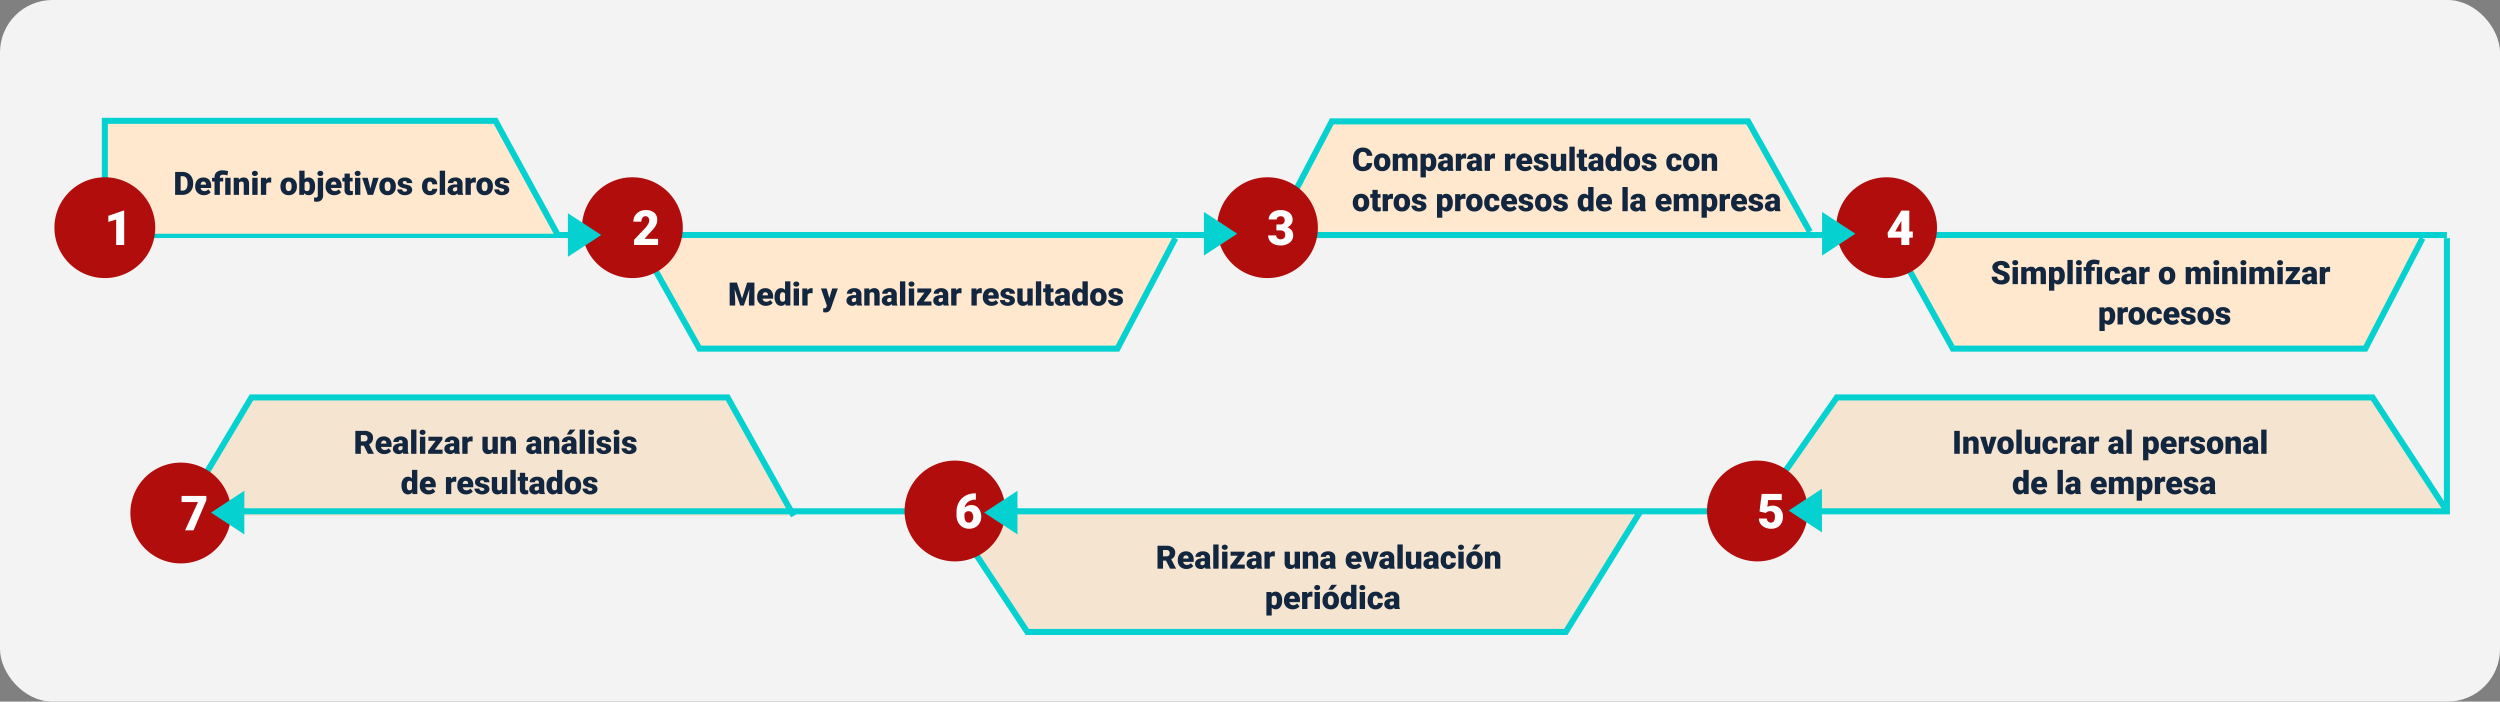 <svg xmlns="http://www.w3.org/2000/svg" width="1240" height="348" viewBox="0 0 1240 348">
  <rect x="0" y="0" width="1240" height="348" fill="#808080" stroke="none"/>
  <g id="Grupo_974889" data-name="Grupo 974889" transform="translate(-180 -5651)">
    <rect id="Rectángulo_349203" data-name="Rectángulo 349203" width="1240" height="348" rx="26" transform="translate(180 5651)" fill="#f3f3f3"/>
    <path id="Trazado_99431" data-name="Trazado 99431" d="M-7193.656-7720.246h1150.511" transform="translate(7436.813 13487.812)" fill="none" stroke="#06d1d1" stroke-width="3"/>
    <path id="Trazado_705289" data-name="Trazado 705289" d="M3388.333-5887.185l-30.566-56H3164v56" transform="translate(-2932 11654.114)" fill="#ffe8ce" stroke="#06d1d1" stroke-width="3"/>
    <path id="Trazado_705290" data-name="Trazado 705290" d="M3405.834-5888.409l-30.754-54.773H3167.758L3139-5888.409" transform="translate(3902 -119.253) rotate(180)" fill="#ffe8ce" stroke="#06d1d1" stroke-width="3"/>
    <path id="Trazado_705296" data-name="Trazado 705296" d="M3402.333-5888.409l-30.35-54.773h-204.6L3139-5888.409" transform="translate(4520.583 -119.253) rotate(180)" fill="#ffe8ce" stroke="#06d1d1" stroke-width="3"/>
    <path id="Trazado_705295" data-name="Trazado 705295" d="M3404.767-5888.409l-30.631-54.773H3167.643L3139-5888.409" transform="translate(-2327.067 11654.382)" fill="#ffe8ce" stroke="#06d1d1" stroke-width="3"/>
    <path id="Trazado_705292" data-name="Trazado 705292" d="M3481-5943.183l-39.417,56.333H3175.858L3139-5943.183" transform="translate(4532.667 -38.725) rotate(180)" fill="#f5e4d0" stroke="#06d1d1" stroke-width="3"/>
    <path id="Trazado_705293" data-name="Trazado 705293" d="M3482.75-5883.322l-39.619-59.86H3176.047L3139-5883.322" transform="translate(4132.667 21.274) rotate(180)" fill="#f5e4d0" stroke="#06d1d1" stroke-width="3"/>
    <path id="Trazado_705294" data-name="Trazado 705294" d="M3443-5943.183l-35.037,58.733h-236.2L3139-5943.183" transform="translate(3712.667 -36.325) rotate(180)" fill="#f5e4d0" stroke="#06d1d1" stroke-width="3"/>
    <path id="Trazado_705291" data-name="Trazado 705291" d="M0,135.439V0H1101.932" transform="translate(1393.667 5904.597) rotate(180)" fill="none" stroke="#06d1d1" stroke-width="3"/>
    <path id="Trazado_99075" data-name="Trazado 99075" d="M25,0A25,25,0,1,1,0,25,25,25,0,0,1,25,0Z" transform="translate(207 5738.931)" fill="#b20d0d"/>
    <path id="Trazado_705485" data-name="Trazado 705485" d="M9.8,23H5.836V10.391L1.945,11.527v-3l7.488-2.59H9.8Z" transform="translate(231.792 5749.511)" fill="#fff"/>
    <path id="Trazado_99075-2" data-name="Trazado 99075" d="M25,0A25,25,0,1,1,0,25,25,25,0,0,1,25,0Z" transform="translate(468.667 5738.931)" fill="#b20d0d"/>
    <path id="Trazado_705490" data-name="Trazado 705490" d="M12.949,23H1.043V20.422l5.484-5.766q2.027-2.309,2.027-3.668a2.551,2.551,0,0,0-.48-1.676A1.715,1.715,0,0,0,6.68,8.738a1.737,1.737,0,0,0-1.465.768,3.155,3.155,0,0,0-.562,1.916H.691a5.6,5.6,0,0,1,.785-2.9,5.506,5.506,0,0,1,2.18-2.08,6.475,6.475,0,0,1,3.117-.75,6.369,6.369,0,0,1,4.26,1.277,4.56,4.56,0,0,1,1.494,3.668,5.326,5.326,0,0,1-.375,1.963,8.608,8.608,0,0,1-1.166,2A29.372,29.372,0,0,1,8.438,17.41l-2.2,2.543h6.715Z" transform="translate(493.458 5749.511)" fill="#fff"/>
    <path id="Trazado_99075-3" data-name="Trazado 99075" d="M25,0A25,25,0,1,1,0,25,25,25,0,0,1,25,0Z" transform="translate(1090.75 5738.931)" fill="#b20d0d"/>
    <path id="Trazado_705496" data-name="Trazado 705496" d="M11.473,16.332h1.734v3.047H11.473V23H7.523V19.379H.926L.691,16.965,7.523,5.973V5.938h3.949Zm-7.02,0h3.07v-5.25l-.246.4Z" transform="translate(1115.541 5749.511)" fill="#fff"/>
    <path id="Trazado_99075-4" data-name="Trazado 99075" d="M25,0A25,25,0,1,1,0,25,25,25,0,0,1,25,0Z" transform="translate(1026.667 5879.458)" fill="#b20d0d"/>
    <path id="Trazado_705495" data-name="Trazado 705495" d="M1.277,14.665,2.32,5.938h9.973v3.07H5.531L5.145,12.4a4.658,4.658,0,0,1,1.107-.436,5.053,5.053,0,0,1,1.342-.188A5.006,5.006,0,0,1,11.5,13.279,6.066,6.066,0,0,1,12.867,17.5a6.055,6.055,0,0,1-.732,2.971,5.034,5.034,0,0,1-2.057,2.045,6.493,6.493,0,0,1-3.129.715,6.987,6.987,0,0,1-3.012-.662,5.4,5.4,0,0,1-2.2-1.815,4.41,4.41,0,0,1-.785-2.605H4.91a2.24,2.24,0,0,0,.6,1.485,1.9,1.9,0,0,0,1.418.55q1.992,0,1.992-2.947,0-2.725-2.437-2.725a2.432,2.432,0,0,0-2.062.889Z" transform="translate(1051.458 5890.038)" fill="#fff"/>
    <path id="Trazado_99075-5" data-name="Trazado 99075" d="M25,0A25,25,0,1,1,0,25,25,25,0,0,1,25,0Z" transform="translate(628.667 5879.458)" fill="#b20d0d"/>
    <path id="Trazado_705491" data-name="Trazado 705491" d="M10.582,5.691V8.8h-.176A5.929,5.929,0,0,0,6.768,9.857,4.478,4.478,0,0,0,5.016,12.8a4.618,4.618,0,0,1,3.375-1.312,4.308,4.308,0,0,1,3.527,1.617,6.523,6.523,0,0,1,1.313,4.242,5.973,5.973,0,0,1-.768,2.988,5.477,5.477,0,0,1-2.145,2.127,6.162,6.162,0,0,1-3.053.768,6.369,6.369,0,0,1-3.246-.826,5.68,5.68,0,0,1-2.227-2.361,7.776,7.776,0,0,1-.82-3.539V14.926A9.85,9.85,0,0,1,2.1,10.186a8.2,8.2,0,0,1,3.229-3.3,9.231,9.231,0,0,1,4.652-1.2ZM7.02,14.516a2.26,2.26,0,0,0-1.312.363,2.306,2.306,0,0,0-.785.891v1.184q0,3.234,2.238,3.234a1.816,1.816,0,0,0,1.506-.809,3.3,3.3,0,0,0,.6-2.027,3.235,3.235,0,0,0-.615-2.045A1.968,1.968,0,0,0,7.02,14.516Z" transform="translate(653.458 5890.038)" fill="#fff"/>
    <path id="Trazado_99075-6" data-name="Trazado 99075" d="M25,0A25,25,0,1,1,0,25,25,25,0,0,1,25,0Z" transform="translate(244.667 5880.458)" fill="#b20d0d"/>
    <path id="Trazado_705487" data-name="Trazado 705487" d="M12.9,8.047,6.527,23H2.355L8.742,8.984H.609V5.938H12.9Z" transform="translate(269.458 5891.038)" fill="#fff"/>
    <path id="Trazado_99075-7" data-name="Trazado 99075" d="M25,0A25,25,0,1,1,0,25,25,25,0,0,1,25,0Z" transform="translate(783.667 5738.931)" fill="#b20d0d"/>
    <path id="Trazado_705494" data-name="Trazado 705494" d="M4.652,12.816H6.516A1.937,1.937,0,0,0,8.73,10.648,1.875,1.875,0,0,0,8.2,9.271a2,2,0,0,0-1.488-.533A2.141,2.141,0,0,0,5.35,9.2a1.394,1.394,0,0,0-.58,1.137H.82a4.043,4.043,0,0,1,.75-2.4A4.953,4.953,0,0,1,3.65,6.283a7.112,7.112,0,0,1,2.924-.592,6.988,6.988,0,0,1,4.477,1.3,4.324,4.324,0,0,1,1.629,3.574,3.6,3.6,0,0,1-.674,2.08,4.8,4.8,0,0,1-1.963,1.588,4.587,4.587,0,0,1,2.133,1.494,3.935,3.935,0,0,1,.773,2.479,4.4,4.4,0,0,1-1.758,3.656,7.3,7.3,0,0,1-4.617,1.371A7.567,7.567,0,0,1,3.463,22.6a4.875,4.875,0,0,1-2.174-1.77,4.6,4.6,0,0,1-.738-2.572H4.523a1.778,1.778,0,0,0,.633,1.359,2.234,2.234,0,0,0,1.559.574,2.34,2.34,0,0,0,1.664-.58A1.939,1.939,0,0,0,9,18.125,2.267,2.267,0,0,0,8.355,16.3a2.694,2.694,0,0,0-1.781-.539H4.652Z" transform="translate(808.458 5749.511)" fill="#fff"/>
    <path id="Trazado_705486" data-name="Trazado 705486" d="M.859,0V-11.375H4.523a5.39,5.39,0,0,1,2.711.684,4.805,4.805,0,0,1,1.879,1.93A5.826,5.826,0,0,1,9.8-5.969v.523a5.86,5.86,0,0,1-.66,2.8A4.826,4.826,0,0,1,7.277-.707,5.271,5.271,0,0,1,4.6,0ZM3.6-9.258v7.148h.953a2.133,2.133,0,0,0,1.813-.84A4.116,4.116,0,0,0,7-5.445v-.492a4.082,4.082,0,0,0-.633-2.484,2.17,2.17,0,0,0-1.844-.836ZM15.172.156A4.345,4.345,0,0,1,12.023-1a4.006,4.006,0,0,1-1.2-3.02v-.219a5.191,5.191,0,0,1,.48-2.289,3.516,3.516,0,0,1,1.4-1.535,4.233,4.233,0,0,1,2.188-.543A3.659,3.659,0,0,1,17.7-7.5a4.344,4.344,0,0,1,1.031,3.082V-3.4H13.5a1.9,1.9,0,0,0,.617,1.117,1.836,1.836,0,0,0,1.234.406A2.366,2.366,0,0,0,17.3-2.75l1.2,1.422A3.363,3.363,0,0,1,17.113-.246,4.713,4.713,0,0,1,15.172.156Zm-.3-6.734q-1.156,0-1.375,1.531h2.656v-.2a1.3,1.3,0,0,0-.32-.98A1.275,1.275,0,0,0,14.875-6.578ZM20.406,0V-6.625H19.18V-8.453h1.227v-.281a3.228,3.228,0,0,1,1.109-2.586,4.433,4.433,0,0,1,2.883-.844,10.23,10.23,0,0,1,2.75.453l-.359,2.078-.437-.117a6.962,6.962,0,0,0-1.8-.227q-1.508,0-1.508,1.375v.148H24.7v1.828H23.047V0Zm7.953,0H25.711V-8.453h2.648Zm4.023-8.453.086.992a2.867,2.867,0,0,1,2.414-1.148,2.412,2.412,0,0,1,1.973.789,3.757,3.757,0,0,1,.676,2.375V0H34.891V-5.336a1.426,1.426,0,0,0-.258-.941,1.193,1.193,0,0,0-.937-.3,1.256,1.256,0,0,0-1.148.609V0H29.914V-8.453ZM41.766,0H39.125V-8.453h2.641Zm-2.8-10.633a1.175,1.175,0,0,1,.406-.922,1.533,1.533,0,0,1,1.055-.359,1.533,1.533,0,0,1,1.055.359,1.175,1.175,0,0,1,.406.922,1.175,1.175,0,0,1-.406.922,1.533,1.533,0,0,1-1.055.359,1.533,1.533,0,0,1-1.055-.359A1.175,1.175,0,0,1,38.969-10.633ZM48.5-6.07l-.867-.062a1.558,1.558,0,0,0-1.594.781V0H43.406V-8.453h2.469l.086,1.086a2.039,2.039,0,0,1,1.852-1.242,2.567,2.567,0,0,1,.734.094ZM53.1-4.3a4.989,4.989,0,0,1,.492-2.254,3.52,3.52,0,0,1,1.414-1.52,4.259,4.259,0,0,1,2.164-.531,3.887,3.887,0,0,1,2.992,1.176,4.512,4.512,0,0,1,1.094,3.2v.094A4.378,4.378,0,0,1,60.16-1,3.9,3.9,0,0,1,57.188.156a3.942,3.942,0,0,1-2.9-1.082,4.232,4.232,0,0,1-1.18-2.934Zm2.633.164A3.145,3.145,0,0,0,56.1-2.422a1.223,1.223,0,0,0,1.086.547q1.406,0,1.438-2.164V-4.3q0-2.273-1.453-2.273-1.32,0-1.43,1.961Zm14.531-.016a5.152,5.152,0,0,1-.859,3.2A2.878,2.878,0,0,1,66.984.156,2.5,2.5,0,0,1,64.906-.867L64.8,0H62.438V-12H65.07v4.227a2.41,2.41,0,0,1,1.9-.836,2.879,2.879,0,0,1,2.438,1.133,5.179,5.179,0,0,1,.859,3.188Zm-2.641-.168A3.437,3.437,0,0,0,67.3-6.059a1.093,1.093,0,0,0-1-.519A1.261,1.261,0,0,0,65.07-5.9v3.354a1.268,1.268,0,0,0,1.25.671,1.118,1.118,0,0,0,1.18-.9A6.5,6.5,0,0,0,67.625-4.324Zm6.633-4.129V.289A3.068,3.068,0,0,1,73.4,2.6a3.3,3.3,0,0,1-2.375.813,5.607,5.607,0,0,1-1.242-.133V1.289a5.037,5.037,0,0,0,.742.07A.963.963,0,0,0,71.617.273V-8.453Zm-2.836-2.18a1.175,1.175,0,0,1,.406-.922,1.533,1.533,0,0,1,1.055-.359,1.533,1.533,0,0,1,1.055.359,1.175,1.175,0,0,1,.406.922,1.175,1.175,0,0,1-.406.922,1.533,1.533,0,0,1-1.055.359,1.533,1.533,0,0,1-1.055-.359A1.175,1.175,0,0,1,71.422-10.633ZM79.836.156A4.345,4.345,0,0,1,76.688-1a4.006,4.006,0,0,1-1.2-3.02v-.219a5.191,5.191,0,0,1,.48-2.289,3.516,3.516,0,0,1,1.4-1.535,4.233,4.233,0,0,1,2.188-.543A3.659,3.659,0,0,1,82.367-7.5,4.344,4.344,0,0,1,83.4-4.422V-3.4H78.164a1.9,1.9,0,0,0,.617,1.117,1.836,1.836,0,0,0,1.234.406,2.366,2.366,0,0,0,1.953-.875l1.2,1.422A3.363,3.363,0,0,1,81.777-.246,4.713,4.713,0,0,1,79.836.156Zm-.3-6.734q-1.156,0-1.375,1.531H80.82v-.2a1.3,1.3,0,0,0-.32-.98A1.275,1.275,0,0,0,79.539-6.578Zm7.984-3.977v2.1h1.391v1.828H87.523v3.867a.987.987,0,0,0,.172.664.922.922,0,0,0,.68.188,3.862,3.862,0,0,0,.656-.047V-.07a4.859,4.859,0,0,1-1.484.227,2.758,2.758,0,0,1-2.008-.641,2.626,2.626,0,0,1-.648-1.945v-4.2H83.813V-8.453h1.078v-2.1ZM92.727,0H90.086V-8.453h2.641Zm-2.8-10.633a1.175,1.175,0,0,1,.406-.922,1.533,1.533,0,0,1,1.055-.359,1.533,1.533,0,0,1,1.055.359,1.175,1.175,0,0,1,.406.922,1.175,1.175,0,0,1-.406.922,1.533,1.533,0,0,1-1.055.359,1.533,1.533,0,0,1-1.055-.359A1.175,1.175,0,0,1,89.93-10.633Zm7.789,7.5,1.336-5.32h2.773L99.07,0H96.383L93.625-8.453h2.781ZM102.164-4.3a4.989,4.989,0,0,1,.492-2.254,3.52,3.52,0,0,1,1.414-1.52,4.259,4.259,0,0,1,2.164-.531,3.887,3.887,0,0,1,2.992,1.176,4.512,4.512,0,0,1,1.094,3.2v.094A4.378,4.378,0,0,1,109.223-1,3.9,3.9,0,0,1,106.25.156a3.942,3.942,0,0,1-2.9-1.082,4.232,4.232,0,0,1-1.18-2.934Zm2.633.164a3.145,3.145,0,0,0,.367,1.719,1.223,1.223,0,0,0,1.086.547q1.406,0,1.438-2.164V-4.3q0-2.273-1.453-2.273-1.32,0-1.43,1.961Zm11.109,1.766a.608.608,0,0,0-.352-.539,5.348,5.348,0,0,0-1.336-.422,6.092,6.092,0,0,1-1.625-.574,2.722,2.722,0,0,1-.977-.863,2.061,2.061,0,0,1-.336-1.164,2.336,2.336,0,0,1,.961-1.918,3.958,3.958,0,0,1,2.516-.754,4.386,4.386,0,0,1,2.688.758,2.37,2.37,0,0,1,1.016,1.992H115.82q0-1.016-1.07-1.016a1.061,1.061,0,0,0-.7.23.714.714,0,0,0-.281.574.655.655,0,0,0,.344.57,3.248,3.248,0,0,0,1.1.359,9.486,9.486,0,0,1,1.324.336,2.406,2.406,0,0,1,1.906,2.352A2.214,2.214,0,0,1,117.418-.57a4.505,4.505,0,0,1-2.66.727,4.6,4.6,0,0,1-1.937-.391A3.24,3.24,0,0,1,111.492-1.3a2.406,2.406,0,0,1-.477-1.414h2.461a1.017,1.017,0,0,0,.391.855,1.607,1.607,0,0,0,.961.27,1.264,1.264,0,0,0,.809-.219A.7.7,0,0,0,115.906-2.375Zm11.328.5a1.171,1.171,0,0,0,.859-.3,1.1,1.1,0,0,0,.3-.84h2.469a2.922,2.922,0,0,1-1,2.281A3.705,3.705,0,0,1,127.3.156,3.751,3.751,0,0,1,124.391-1a4.556,4.556,0,0,1-1.062-3.2v-.109a5.149,5.149,0,0,1,.473-2.262,3.441,3.441,0,0,1,1.363-1.508,4.065,4.065,0,0,1,2.109-.527,3.658,3.658,0,0,1,2.617.914,3.242,3.242,0,0,1,.969,2.477h-2.469a1.445,1.445,0,0,0-.32-1.008,1.106,1.106,0,0,0-.859-.352q-1.023,0-1.2,1.3a9.206,9.206,0,0,0-.055,1.141,3.616,3.616,0,0,0,.3,1.766A1.055,1.055,0,0,0,127.234-1.875ZM134.75,0h-2.641V-12h2.641Zm6.383,0a2.973,2.973,0,0,1-.25-.758,2.448,2.448,0,0,1-2.031.914,3,3,0,0,1-2.031-.723,2.3,2.3,0,0,1-.836-1.816A2.364,2.364,0,0,1,137-4.461a5.174,5.174,0,0,1,2.953-.7h.813v-.448q0-1.17-1.008-1.17a.824.824,0,0,0-.937.926h-2.633a2.36,2.36,0,0,1,1.043-1.99,4.383,4.383,0,0,1,2.66-.765,3.843,3.843,0,0,1,2.555.789,2.743,2.743,0,0,1,.961,2.164v3.742a3.832,3.832,0,0,0,.359,1.781V0Zm-1.648-1.719a1.469,1.469,0,0,0,.816-.211,1.322,1.322,0,0,0,.465-.477V-3.758H140q-1.375,0-1.375,1.234a.754.754,0,0,0,.242.582A.876.876,0,0,0,139.484-1.719ZM149.977-6.07l-.867-.062a1.558,1.558,0,0,0-1.594.781V0h-2.633V-8.453h2.469l.086,1.086a2.039,2.039,0,0,1,1.852-1.242,2.567,2.567,0,0,1,.734.094Zm.336,1.766a4.989,4.989,0,0,1,.492-2.254,3.52,3.52,0,0,1,1.414-1.52,4.259,4.259,0,0,1,2.164-.531,3.887,3.887,0,0,1,2.992,1.176,4.512,4.512,0,0,1,1.094,3.2v.094A4.378,4.378,0,0,1,157.371-1,3.9,3.9,0,0,1,154.4.156a3.942,3.942,0,0,1-2.9-1.082,4.232,4.232,0,0,1-1.18-2.934Zm2.633.164a3.145,3.145,0,0,0,.367,1.719,1.223,1.223,0,0,0,1.086.547q1.406,0,1.438-2.164V-4.3q0-2.273-1.453-2.273-1.32,0-1.43,1.961Zm11.109,1.766a.608.608,0,0,0-.352-.539,5.348,5.348,0,0,0-1.336-.422,6.092,6.092,0,0,1-1.625-.574,2.722,2.722,0,0,1-.977-.863,2.061,2.061,0,0,1-.336-1.164,2.336,2.336,0,0,1,.961-1.918,3.958,3.958,0,0,1,2.516-.754,4.386,4.386,0,0,1,2.688.758,2.37,2.37,0,0,1,1.016,1.992h-2.641q0-1.016-1.07-1.016a1.061,1.061,0,0,0-.7.23.714.714,0,0,0-.281.574.655.655,0,0,0,.344.57,3.248,3.248,0,0,0,1.1.359,9.485,9.485,0,0,1,1.324.336,2.406,2.406,0,0,1,1.906,2.352A2.214,2.214,0,0,1,165.566-.57a4.505,4.505,0,0,1-2.66.727,4.6,4.6,0,0,1-1.937-.391A3.24,3.24,0,0,1,159.641-1.3a2.406,2.406,0,0,1-.477-1.414h2.461a1.017,1.017,0,0,0,.391.855,1.607,1.607,0,0,0,.961.27,1.264,1.264,0,0,0,.809-.219A.7.7,0,0,0,164.055-2.375Z" transform="translate(266.002 5747.649)" fill="#12263f"/>
    <path id="Trazado_705489" data-name="Trazado 705489" d="M4.461-11.375,7-3.461l2.531-7.914h3.609V0h-2.75V-2.656l.266-5.437L7.906,0H6.094L3.336-8.1,3.6-2.656V0H.859V-11.375ZM18.852.156A4.345,4.345,0,0,1,15.7-1a4.006,4.006,0,0,1-1.2-3.02v-.219a5.191,5.191,0,0,1,.48-2.289,3.516,3.516,0,0,1,1.4-1.535,4.233,4.233,0,0,1,2.188-.543A3.659,3.659,0,0,1,21.383-7.5a4.344,4.344,0,0,1,1.031,3.082V-3.4H17.18A1.9,1.9,0,0,0,17.8-2.281a1.836,1.836,0,0,0,1.234.406,2.366,2.366,0,0,0,1.953-.875l1.2,1.422A3.363,3.363,0,0,1,20.793-.246,4.713,4.713,0,0,1,18.852.156Zm-.3-6.734q-1.156,0-1.375,1.531h2.656v-.2a1.3,1.3,0,0,0-.32-.98A1.275,1.275,0,0,0,18.555-6.578Zm4.586,2.289a5.164,5.164,0,0,1,.867-3.164A2.854,2.854,0,0,1,26.43-8.609a2.428,2.428,0,0,1,1.906.891V-12h2.641V0H28.609l-.133-.906A2.493,2.493,0,0,1,26.414.156,2.849,2.849,0,0,1,24.023-1,5.327,5.327,0,0,1,23.141-4.289Zm2.633.164q0,2.25,1.313,2.25a1.3,1.3,0,0,0,1.25-.734V-5.828a1.261,1.261,0,0,0-1.234-.75q-1.219,0-1.32,1.969ZM35.25,0H32.609V-8.453H35.25Zm-2.8-10.633a1.175,1.175,0,0,1,.406-.922,1.533,1.533,0,0,1,1.055-.359,1.533,1.533,0,0,1,1.055.359,1.175,1.175,0,0,1,.406.922,1.175,1.175,0,0,1-.406.922,1.533,1.533,0,0,1-1.055.359,1.533,1.533,0,0,1-1.055-.359A1.175,1.175,0,0,1,32.453-10.633ZM41.984-6.07l-.867-.062a1.558,1.558,0,0,0-1.594.781V0H36.891V-8.453h2.469l.086,1.086A2.039,2.039,0,0,1,41.3-8.609a2.567,2.567,0,0,1,.734.094ZM50.3-3.687,51.7-8.453h2.82L51.078,1.414l-.148.359a2.617,2.617,0,0,1-2.594,1.641,4.126,4.126,0,0,1-1.086-.156V1.383h.344a1.8,1.8,0,0,0,.848-.16.973.973,0,0,0,.434-.575l.211-.563L46.148-8.453h2.813ZM63.953,0a2.973,2.973,0,0,1-.25-.758,2.448,2.448,0,0,1-2.031.914,3,3,0,0,1-2.031-.723A2.3,2.3,0,0,1,58.8-2.383,2.364,2.364,0,0,1,59.82-4.461a5.174,5.174,0,0,1,2.953-.7h.813v-.448q0-1.17-1.008-1.17a.824.824,0,0,0-.937.926H59.008a2.36,2.36,0,0,1,1.043-1.99,4.383,4.383,0,0,1,2.66-.765,3.843,3.843,0,0,1,2.555.789,2.743,2.743,0,0,1,.961,2.164v3.742a3.832,3.832,0,0,0,.359,1.781V0ZM62.3-1.719a1.469,1.469,0,0,0,.816-.211,1.322,1.322,0,0,0,.465-.477V-3.758H62.82q-1.375,0-1.375,1.234a.754.754,0,0,0,.242.582A.876.876,0,0,0,62.3-1.719Zm7.8-6.734.086.992A2.867,2.867,0,0,1,72.6-8.609a2.412,2.412,0,0,1,1.973.789,3.757,3.757,0,0,1,.676,2.375V0H72.609V-5.336a1.426,1.426,0,0,0-.258-.941,1.193,1.193,0,0,0-.937-.3,1.256,1.256,0,0,0-1.148.609V0H67.633V-8.453ZM81.469,0a2.973,2.973,0,0,1-.25-.758,2.448,2.448,0,0,1-2.031.914,3,3,0,0,1-2.031-.723,2.3,2.3,0,0,1-.836-1.816,2.364,2.364,0,0,1,1.016-2.078,5.174,5.174,0,0,1,2.953-.7H81.1v-.448q0-1.17-1.008-1.17a.824.824,0,0,0-.937.926H76.523a2.36,2.36,0,0,1,1.043-1.99,4.383,4.383,0,0,1,2.66-.765,3.843,3.843,0,0,1,2.555.789,2.743,2.743,0,0,1,.961,2.164v3.742A3.832,3.832,0,0,0,84.1-.133V0ZM79.82-1.719a1.469,1.469,0,0,0,.816-.211,1.322,1.322,0,0,0,.465-.477V-3.758h-.766q-1.375,0-1.375,1.234a.754.754,0,0,0,.242.582A.876.876,0,0,0,79.82-1.719ZM87.977,0H85.336V-12h2.641Zm4.4,0H89.734V-8.453h2.641Zm-2.8-10.633a1.175,1.175,0,0,1,.406-.922,1.533,1.533,0,0,1,1.055-.359,1.533,1.533,0,0,1,1.055.359,1.175,1.175,0,0,1,.406.922,1.175,1.175,0,0,1-.406.922,1.533,1.533,0,0,1-1.055.359,1.533,1.533,0,0,1-1.055-.359A1.175,1.175,0,0,1,89.578-10.633Zm7.523,8.6h3.852V0h-7.18V-1.469l3.75-4.953H93.938V-8.453h6.93v1.422ZM106.992,0a2.973,2.973,0,0,1-.25-.758,2.448,2.448,0,0,1-2.031.914,3,3,0,0,1-2.031-.723,2.3,2.3,0,0,1-.836-1.816,2.364,2.364,0,0,1,1.016-2.078,5.174,5.174,0,0,1,2.953-.7h.813v-.448q0-1.17-1.008-1.17a.824.824,0,0,0-.937.926h-2.633a2.36,2.36,0,0,1,1.043-1.99,4.383,4.383,0,0,1,2.66-.765,3.843,3.843,0,0,1,2.555.789,2.743,2.743,0,0,1,.961,2.164v3.742a3.832,3.832,0,0,0,.359,1.781V0Zm-1.648-1.719a1.469,1.469,0,0,0,.816-.211,1.322,1.322,0,0,0,.465-.477V-3.758h-.766q-1.375,0-1.375,1.234a.754.754,0,0,0,.242.582A.876.876,0,0,0,105.344-1.719ZM115.836-6.07l-.867-.062a1.558,1.558,0,0,0-1.594.781V0h-2.633V-8.453h2.469l.086,1.086a2.039,2.039,0,0,1,1.852-1.242,2.567,2.567,0,0,1,.734.094Zm10.047,0-.867-.062a1.558,1.558,0,0,0-1.594.781V0h-2.633V-8.453h2.469l.086,1.086A2.039,2.039,0,0,1,125.2-8.609a2.567,2.567,0,0,1,.734.094ZM130.773.156A4.345,4.345,0,0,1,127.625-1a4.006,4.006,0,0,1-1.2-3.02v-.219a5.191,5.191,0,0,1,.48-2.289,3.516,3.516,0,0,1,1.4-1.535,4.233,4.233,0,0,1,2.188-.543A3.659,3.659,0,0,1,133.3-7.5a4.344,4.344,0,0,1,1.031,3.082V-3.4H129.1a1.9,1.9,0,0,0,.617,1.117,1.836,1.836,0,0,0,1.234.406,2.366,2.366,0,0,0,1.953-.875l1.2,1.422a3.363,3.363,0,0,1-1.395,1.082A4.713,4.713,0,0,1,130.773.156Zm-.3-6.734q-1.156,0-1.375,1.531h2.656v-.2a1.3,1.3,0,0,0-.32-.98A1.275,1.275,0,0,0,130.477-6.578Zm9.344,4.2a.608.608,0,0,0-.352-.539,5.348,5.348,0,0,0-1.336-.422,6.092,6.092,0,0,1-1.625-.574,2.722,2.722,0,0,1-.977-.863,2.061,2.061,0,0,1-.336-1.164,2.336,2.336,0,0,1,.961-1.918,3.958,3.958,0,0,1,2.516-.754,4.386,4.386,0,0,1,2.688.758,2.37,2.37,0,0,1,1.016,1.992h-2.641q0-1.016-1.07-1.016a1.061,1.061,0,0,0-.7.23.714.714,0,0,0-.281.574.655.655,0,0,0,.344.57,3.248,3.248,0,0,0,1.1.359,9.485,9.485,0,0,1,1.324.336,2.406,2.406,0,0,1,1.906,2.352A2.214,2.214,0,0,1,141.332-.57a4.505,4.505,0,0,1-2.66.727,4.6,4.6,0,0,1-1.937-.391A3.24,3.24,0,0,1,135.406-1.3a2.406,2.406,0,0,1-.477-1.414h2.461a1.017,1.017,0,0,0,.391.855,1.607,1.607,0,0,0,.961.27,1.264,1.264,0,0,0,.809-.219A.7.7,0,0,0,139.82-2.375Zm8.8,1.461a2.714,2.714,0,0,1-2.258,1.07,2.662,2.662,0,0,1-2.105-.809,3.4,3.4,0,0,1-.715-2.324V-8.453h2.633v5.492a.946.946,0,0,0,1.055,1.086,1.376,1.376,0,0,0,1.289-.648v-5.93h2.648V0H148.7ZM155.391,0H152.75V-12h2.641Zm4.688-10.555v2.1h1.391v1.828h-1.391v3.867a.987.987,0,0,0,.172.664.922.922,0,0,0,.68.188,3.862,3.862,0,0,0,.656-.047V-.07A4.859,4.859,0,0,1,160.1.156a2.758,2.758,0,0,1-2.008-.641,2.626,2.626,0,0,1-.648-1.945v-4.2h-1.078V-8.453h1.078v-2.1ZM167.266,0a2.973,2.973,0,0,1-.25-.758,2.448,2.448,0,0,1-2.031.914,3,3,0,0,1-2.031-.723,2.3,2.3,0,0,1-.836-1.816,2.364,2.364,0,0,1,1.016-2.078,5.174,5.174,0,0,1,2.953-.7h.813v-.448q0-1.17-1.008-1.17a.824.824,0,0,0-.937.926H162.32a2.36,2.36,0,0,1,1.043-1.99,4.383,4.383,0,0,1,2.66-.765,3.843,3.843,0,0,1,2.555.789,2.743,2.743,0,0,1,.961,2.164v3.742A3.832,3.832,0,0,0,169.9-.133V0Zm-1.648-1.719a1.469,1.469,0,0,0,.816-.211,1.322,1.322,0,0,0,.465-.477V-3.758h-.766q-1.375,0-1.375,1.234a.754.754,0,0,0,.242.582A.876.876,0,0,0,165.617-1.719Zm5.047-2.57a5.164,5.164,0,0,1,.867-3.164,2.854,2.854,0,0,1,2.422-1.156,2.428,2.428,0,0,1,1.906.891V-12H178.5V0h-2.367L176-.906A2.493,2.493,0,0,1,173.938.156,2.849,2.849,0,0,1,171.547-1,5.327,5.327,0,0,1,170.664-4.289Zm2.633.164q0,2.25,1.313,2.25a1.3,1.3,0,0,0,1.25-.734V-5.828a1.261,1.261,0,0,0-1.234-.75q-1.219,0-1.32,1.969Zm6.367-.18a4.989,4.989,0,0,1,.492-2.254,3.52,3.52,0,0,1,1.414-1.52,4.259,4.259,0,0,1,2.164-.531,3.887,3.887,0,0,1,2.992,1.176,4.512,4.512,0,0,1,1.094,3.2v.094A4.378,4.378,0,0,1,186.723-1,3.9,3.9,0,0,1,183.75.156a3.942,3.942,0,0,1-2.9-1.082,4.232,4.232,0,0,1-1.18-2.934Zm2.633.164a3.145,3.145,0,0,0,.367,1.719,1.223,1.223,0,0,0,1.086.547q1.406,0,1.438-2.164V-4.3q0-2.273-1.453-2.273-1.32,0-1.43,1.961Zm11.109,1.766a.608.608,0,0,0-.352-.539,5.348,5.348,0,0,0-1.336-.422,6.092,6.092,0,0,1-1.625-.574,2.722,2.722,0,0,1-.977-.863,2.061,2.061,0,0,1-.336-1.164,2.336,2.336,0,0,1,.961-1.918,3.958,3.958,0,0,1,2.516-.754,4.386,4.386,0,0,1,2.688.758,2.37,2.37,0,0,1,1.016,1.992H193.32q0-1.016-1.07-1.016a1.061,1.061,0,0,0-.7.23.714.714,0,0,0-.281.574.655.655,0,0,0,.344.57,3.248,3.248,0,0,0,1.1.359,9.485,9.485,0,0,1,1.324.336,2.406,2.406,0,0,1,1.906,2.352A2.214,2.214,0,0,1,194.918-.57a4.505,4.505,0,0,1-2.66.727,4.6,4.6,0,0,1-1.937-.391A3.24,3.24,0,0,1,188.992-1.3a2.406,2.406,0,0,1-.477-1.414h2.461a1.017,1.017,0,0,0,.391.855,1.607,1.607,0,0,0,.961.27,1.264,1.264,0,0,0,.809-.219A.7.7,0,0,0,193.406-2.375Z" transform="translate(541.051 5802.543)" fill="#12263f"/>
    <path id="Trazado_705493" data-name="Trazado 705493" d="M10.063-3.852a4.154,4.154,0,0,1-.641,2.1A3.866,3.866,0,0,1,7.777-.344a5.6,5.6,0,0,1-2.418.5A4.467,4.467,0,0,1,1.828-1.3,6.032,6.032,0,0,1,.539-5.43v-.562a6.885,6.885,0,0,1,.582-2.926A4.41,4.41,0,0,1,2.8-10.855a4.676,4.676,0,0,1,2.531-.684,4.9,4.9,0,0,1,3.328,1.09,4.306,4.306,0,0,1,1.43,3H7.352a2.037,2.037,0,0,0-.523-1.492,2.153,2.153,0,0,0-1.5-.453,1.638,1.638,0,0,0-1.5.766,4.921,4.921,0,0,0-.5,2.445v.8a5.445,5.445,0,0,0,.457,2.6,1.672,1.672,0,0,0,1.574.781A2.106,2.106,0,0,0,6.8-2.437a1.89,1.89,0,0,0,.531-1.414Zm.844-.453A4.989,4.989,0,0,1,11.4-6.559a3.52,3.52,0,0,1,1.414-1.52,4.259,4.259,0,0,1,2.164-.531,3.887,3.887,0,0,1,2.992,1.176,4.512,4.512,0,0,1,1.094,3.2v.094A4.378,4.378,0,0,1,17.965-1,3.9,3.9,0,0,1,14.992.156a3.942,3.942,0,0,1-2.9-1.082,4.232,4.232,0,0,1-1.18-2.934Zm2.633.164a3.145,3.145,0,0,0,.367,1.719,1.223,1.223,0,0,0,1.086.547q1.406,0,1.438-2.164V-4.3q0-2.273-1.453-2.273-1.32,0-1.43,1.961Zm9.172-4.312.086.992a2.906,2.906,0,0,1,2.414-1.148,2.14,2.14,0,0,1,2.164,1.273,2.813,2.813,0,0,1,2.484-1.273q2.57,0,2.641,3.109V0H29.859V-5.336a1.611,1.611,0,0,0-.219-.945.931.931,0,0,0-.8-.3,1.247,1.247,0,0,0-1.164.7l.008.109V0H25.047V-5.32a1.694,1.694,0,0,0-.211-.961.929.929,0,0,0-.8-.3,1.263,1.263,0,0,0-1.156.7V0H20.242V-8.453ZM41.852-4.164a5.1,5.1,0,0,1-.887,3.145A2.843,2.843,0,0,1,38.57.156,2.437,2.437,0,0,1,36.656-.7V3.25H34.023v-11.7h2.461l.078.781a2.437,2.437,0,0,1,1.992-.937,2.866,2.866,0,0,1,2.43,1.152,5.16,5.16,0,0,1,.867,3.168Zm-2.633-.164q0-2.25-1.312-2.25a1.239,1.239,0,0,0-1.25.672v3.328a1.279,1.279,0,0,0,1.266.7q1.258,0,1.3-2.172ZM47.773,0a2.973,2.973,0,0,1-.25-.758,2.448,2.448,0,0,1-2.031.914,3,3,0,0,1-2.031-.723,2.3,2.3,0,0,1-.836-1.816,2.364,2.364,0,0,1,1.016-2.078,5.174,5.174,0,0,1,2.953-.7h.813v-.448q0-1.17-1.008-1.17a.824.824,0,0,0-.937.926H42.828a2.36,2.36,0,0,1,1.043-1.99,4.383,4.383,0,0,1,2.66-.765,3.843,3.843,0,0,1,2.555.789,2.743,2.743,0,0,1,.961,2.164v3.742a3.832,3.832,0,0,0,.359,1.781V0ZM46.125-1.719a1.469,1.469,0,0,0,.816-.211,1.322,1.322,0,0,0,.465-.477V-3.758h-.766q-1.375,0-1.375,1.234a.754.754,0,0,0,.242.582A.876.876,0,0,0,46.125-1.719ZM56.617-6.07l-.867-.062a1.558,1.558,0,0,0-1.594.781V0H51.523V-8.453h2.469l.086,1.086A2.039,2.039,0,0,1,55.93-8.609a2.567,2.567,0,0,1,.734.094ZM62.094,0a2.973,2.973,0,0,1-.25-.758,2.448,2.448,0,0,1-2.031.914,3,3,0,0,1-2.031-.723,2.3,2.3,0,0,1-.836-1.816,2.364,2.364,0,0,1,1.016-2.078,5.174,5.174,0,0,1,2.953-.7h.813v-.448q0-1.17-1.008-1.17a.824.824,0,0,0-.937.926H57.148a2.36,2.36,0,0,1,1.043-1.99,4.383,4.383,0,0,1,2.66-.765,3.843,3.843,0,0,1,2.555.789,2.743,2.743,0,0,1,.961,2.164v3.742a3.832,3.832,0,0,0,.359,1.781V0ZM60.445-1.719a1.469,1.469,0,0,0,.816-.211,1.322,1.322,0,0,0,.465-.477V-3.758h-.766q-1.375,0-1.375,1.234a.754.754,0,0,0,.242.582A.876.876,0,0,0,60.445-1.719ZM70.938-6.07l-.867-.062a1.558,1.558,0,0,0-1.594.781V0H65.844V-8.453h2.469L68.4-7.367A2.039,2.039,0,0,1,70.25-8.609a2.567,2.567,0,0,1,.734.094Zm10.047,0-.867-.062a1.558,1.558,0,0,0-1.594.781V0H75.891V-8.453h2.469l.086,1.086A2.039,2.039,0,0,1,80.3-8.609a2.567,2.567,0,0,1,.734.094ZM85.875.156A4.345,4.345,0,0,1,82.727-1a4.006,4.006,0,0,1-1.2-3.02v-.219A5.191,5.191,0,0,1,82-6.531a3.516,3.516,0,0,1,1.4-1.535,4.233,4.233,0,0,1,2.188-.543A3.659,3.659,0,0,1,88.406-7.5a4.344,4.344,0,0,1,1.031,3.082V-3.4H84.2a1.9,1.9,0,0,0,.617,1.117,1.836,1.836,0,0,0,1.234.406,2.366,2.366,0,0,0,1.953-.875l1.2,1.422A3.363,3.363,0,0,1,87.816-.246,4.713,4.713,0,0,1,85.875.156Zm-.3-6.734q-1.156,0-1.375,1.531h2.656v-.2a1.3,1.3,0,0,0-.32-.98A1.275,1.275,0,0,0,85.578-6.578Zm9.344,4.2a.608.608,0,0,0-.352-.539,5.348,5.348,0,0,0-1.336-.422,6.092,6.092,0,0,1-1.625-.574,2.722,2.722,0,0,1-.977-.863A2.061,2.061,0,0,1,90.3-5.937a2.336,2.336,0,0,1,.961-1.918,3.958,3.958,0,0,1,2.516-.754,4.386,4.386,0,0,1,2.688.758,2.37,2.37,0,0,1,1.016,1.992H94.836q0-1.016-1.07-1.016a1.061,1.061,0,0,0-.7.23.714.714,0,0,0-.281.574.655.655,0,0,0,.344.57,3.248,3.248,0,0,0,1.1.359,9.486,9.486,0,0,1,1.324.336,2.406,2.406,0,0,1,1.906,2.352A2.214,2.214,0,0,1,96.434-.57a4.505,4.505,0,0,1-2.66.727,4.6,4.6,0,0,1-1.937-.391A3.24,3.24,0,0,1,90.508-1.3a2.406,2.406,0,0,1-.477-1.414h2.461a1.017,1.017,0,0,0,.391.855,1.607,1.607,0,0,0,.961.27,1.264,1.264,0,0,0,.809-.219A.7.7,0,0,0,94.922-2.375Zm8.8,1.461a2.714,2.714,0,0,1-2.258,1.07,2.662,2.662,0,0,1-2.105-.809,3.4,3.4,0,0,1-.715-2.324V-8.453h2.633v5.492a.946.946,0,0,0,1.055,1.086,1.376,1.376,0,0,0,1.289-.648v-5.93h2.648V0H103.8ZM110.492,0h-2.641V-12h2.641Zm4.688-10.555v2.1h1.391v1.828H115.18v3.867a.987.987,0,0,0,.172.664.922.922,0,0,0,.68.188,3.862,3.862,0,0,0,.656-.047V-.07A4.859,4.859,0,0,1,115.2.156,2.758,2.758,0,0,1,113.2-.484a2.626,2.626,0,0,1-.648-1.945v-4.2h-1.078V-8.453h1.078v-2.1ZM122.367,0a2.973,2.973,0,0,1-.25-.758,2.448,2.448,0,0,1-2.031.914,3,3,0,0,1-2.031-.723,2.3,2.3,0,0,1-.836-1.816,2.364,2.364,0,0,1,1.016-2.078,5.174,5.174,0,0,1,2.953-.7H122v-.448q0-1.17-1.008-1.17a.824.824,0,0,0-.937.926h-2.633a2.36,2.36,0,0,1,1.043-1.99,4.383,4.383,0,0,1,2.66-.765,3.843,3.843,0,0,1,2.555.789,2.743,2.743,0,0,1,.961,2.164v3.742A3.832,3.832,0,0,0,125-.133V0Zm-1.648-1.719a1.469,1.469,0,0,0,.816-.211A1.322,1.322,0,0,0,122-2.406V-3.758h-.766q-1.375,0-1.375,1.234a.754.754,0,0,0,.242.582A.876.876,0,0,0,120.719-1.719Zm5.047-2.57a5.164,5.164,0,0,1,.867-3.164,2.854,2.854,0,0,1,2.422-1.156,2.428,2.428,0,0,1,1.906.891V-12H133.6V0h-2.367L131.1-.906A2.493,2.493,0,0,1,129.039.156,2.849,2.849,0,0,1,126.648-1,5.327,5.327,0,0,1,125.766-4.289Zm2.633.164q0,2.25,1.313,2.25a1.3,1.3,0,0,0,1.25-.734V-5.828a1.261,1.261,0,0,0-1.234-.75q-1.219,0-1.32,1.969Zm6.367-.18a4.989,4.989,0,0,1,.492-2.254,3.52,3.52,0,0,1,1.414-1.52,4.259,4.259,0,0,1,2.164-.531,3.887,3.887,0,0,1,2.992,1.176,4.512,4.512,0,0,1,1.094,3.2v.094A4.378,4.378,0,0,1,141.824-1a3.9,3.9,0,0,1-2.973,1.16,3.942,3.942,0,0,1-2.9-1.082,4.232,4.232,0,0,1-1.18-2.934Zm2.633.164a3.145,3.145,0,0,0,.367,1.719,1.223,1.223,0,0,0,1.086.547q1.406,0,1.438-2.164V-4.3q0-2.273-1.453-2.273-1.32,0-1.43,1.961Zm11.109,1.766a.608.608,0,0,0-.352-.539,5.348,5.348,0,0,0-1.336-.422A6.092,6.092,0,0,1,145.2-3.91a2.722,2.722,0,0,1-.977-.863,2.061,2.061,0,0,1-.336-1.164,2.336,2.336,0,0,1,.961-1.918,3.958,3.958,0,0,1,2.516-.754,4.386,4.386,0,0,1,2.688.758,2.37,2.37,0,0,1,1.016,1.992h-2.641q0-1.016-1.07-1.016a1.061,1.061,0,0,0-.7.23.714.714,0,0,0-.281.574.655.655,0,0,0,.344.57,3.248,3.248,0,0,0,1.1.359,9.485,9.485,0,0,1,1.324.336,2.406,2.406,0,0,1,1.906,2.352A2.214,2.214,0,0,1,150.02-.57a4.505,4.505,0,0,1-2.66.727,4.6,4.6,0,0,1-1.937-.391A3.24,3.24,0,0,1,144.094-1.3a2.406,2.406,0,0,1-.477-1.414h2.461a1.017,1.017,0,0,0,.391.855,1.607,1.607,0,0,0,.961.27,1.264,1.264,0,0,0,.809-.219A.7.7,0,0,0,148.508-2.375Zm11.328.5a1.171,1.171,0,0,0,.859-.3,1.1,1.1,0,0,0,.3-.84h2.469a2.922,2.922,0,0,1-1,2.281A3.705,3.705,0,0,1,159.9.156,3.751,3.751,0,0,1,156.992-1a4.556,4.556,0,0,1-1.062-3.2v-.109a5.149,5.149,0,0,1,.473-2.262,3.441,3.441,0,0,1,1.363-1.508,4.065,4.065,0,0,1,2.109-.527,3.658,3.658,0,0,1,2.617.914,3.242,3.242,0,0,1,.969,2.477h-2.469a1.445,1.445,0,0,0-.32-1.008,1.106,1.106,0,0,0-.859-.352q-1.023,0-1.2,1.3a9.207,9.207,0,0,0-.055,1.141,3.616,3.616,0,0,0,.3,1.766A1.055,1.055,0,0,0,159.836-1.875Zm4.406-2.43a4.989,4.989,0,0,1,.492-2.254,3.52,3.52,0,0,1,1.414-1.52,4.259,4.259,0,0,1,2.164-.531A3.887,3.887,0,0,1,171.3-7.434a4.512,4.512,0,0,1,1.094,3.2v.094A4.378,4.378,0,0,1,171.3-1a3.9,3.9,0,0,1-2.973,1.16,3.942,3.942,0,0,1-2.9-1.082,4.232,4.232,0,0,1-1.18-2.934Zm2.633.164a3.145,3.145,0,0,0,.367,1.719,1.223,1.223,0,0,0,1.086.547q1.406,0,1.438-2.164V-4.3q0-2.273-1.453-2.273-1.32,0-1.43,1.961Zm9.1-4.312.086.992a2.867,2.867,0,0,1,2.414-1.148,2.412,2.412,0,0,1,1.973.789,3.757,3.757,0,0,1,.676,2.375V0h-2.641V-5.336a1.426,1.426,0,0,0-.258-.941,1.193,1.193,0,0,0-.937-.3,1.256,1.256,0,0,0-1.148.609V0h-2.633V-8.453ZM.406,15.7A4.989,4.989,0,0,1,.9,13.441a3.52,3.52,0,0,1,1.414-1.52,4.259,4.259,0,0,1,2.164-.531,3.887,3.887,0,0,1,2.992,1.176,4.512,4.512,0,0,1,1.094,3.2v.094A4.378,4.378,0,0,1,7.465,19a3.9,3.9,0,0,1-2.973,1.16,3.942,3.942,0,0,1-2.9-1.082,4.232,4.232,0,0,1-1.18-2.934Zm2.633.164a3.145,3.145,0,0,0,.367,1.719,1.223,1.223,0,0,0,1.086.547q1.406,0,1.438-2.164V15.7q0-2.273-1.453-2.273-1.32,0-1.43,1.961Zm9.75-6.414v2.1H14.18v1.828H12.789v3.867a.987.987,0,0,0,.172.664.922.922,0,0,0,.68.188,3.862,3.862,0,0,0,.656-.047V19.93a4.859,4.859,0,0,1-1.484.227,2.758,2.758,0,0,1-2.008-.641,2.626,2.626,0,0,1-.648-1.945v-4.2H9.078V11.547h1.078v-2.1Zm7.539,4.484-.867-.062a1.558,1.558,0,0,0-1.594.781V20H15.234V11.547H17.7l.086,1.086a2.039,2.039,0,0,1,1.852-1.242,2.567,2.567,0,0,1,.734.094Zm.336,1.766a4.989,4.989,0,0,1,.492-2.254,3.52,3.52,0,0,1,1.414-1.52,4.259,4.259,0,0,1,2.164-.531,3.887,3.887,0,0,1,2.992,1.176,4.512,4.512,0,0,1,1.094,3.2v.094A4.378,4.378,0,0,1,27.723,19a3.9,3.9,0,0,1-2.973,1.16,3.942,3.942,0,0,1-2.9-1.082,4.232,4.232,0,0,1-1.18-2.934Zm2.633.164a3.145,3.145,0,0,0,.367,1.719,1.223,1.223,0,0,0,1.086.547q1.406,0,1.438-2.164V15.7q0-2.273-1.453-2.273-1.32,0-1.43,1.961Zm11.109,1.766a.608.608,0,0,0-.352-.539,5.348,5.348,0,0,0-1.336-.422,6.092,6.092,0,0,1-1.625-.574,2.722,2.722,0,0,1-.977-.863,2.061,2.061,0,0,1-.336-1.164,2.336,2.336,0,0,1,.961-1.918,3.958,3.958,0,0,1,2.516-.754,4.386,4.386,0,0,1,2.688.758,2.37,2.37,0,0,1,1.016,1.992H34.32q0-1.016-1.07-1.016a1.061,1.061,0,0,0-.7.23.714.714,0,0,0-.281.574.655.655,0,0,0,.344.57,3.248,3.248,0,0,0,1.1.359,9.485,9.485,0,0,1,1.324.336,2.406,2.406,0,0,1,1.906,2.352,2.214,2.214,0,0,1-1.027,1.883,4.505,4.505,0,0,1-2.66.727,4.6,4.6,0,0,1-1.937-.391A3.24,3.24,0,0,1,29.992,18.7a2.406,2.406,0,0,1-.477-1.414h2.461a1.017,1.017,0,0,0,.391.855,1.607,1.607,0,0,0,.961.27,1.264,1.264,0,0,0,.809-.219A.7.7,0,0,0,34.406,17.625Zm15.6-1.789a5.1,5.1,0,0,1-.887,3.145,2.843,2.843,0,0,1-2.395,1.176,2.437,2.437,0,0,1-1.914-.852V23.25H42.18v-11.7h2.461l.078.781a2.437,2.437,0,0,1,1.992-.937,2.866,2.866,0,0,1,2.43,1.152,5.16,5.16,0,0,1,.867,3.168Zm-2.633-.164q0-2.25-1.312-2.25a1.239,1.239,0,0,0-1.25.672v3.328a1.279,1.279,0,0,0,1.266.7q1.258,0,1.3-2.172Zm8.906-1.742-.867-.062a1.558,1.558,0,0,0-1.594.781V20H51.188V11.547h2.469l.086,1.086a2.039,2.039,0,0,1,1.852-1.242,2.567,2.567,0,0,1,.734.094Zm.336,1.766a4.989,4.989,0,0,1,.492-2.254,3.52,3.52,0,0,1,1.414-1.52,4.259,4.259,0,0,1,2.164-.531,3.887,3.887,0,0,1,2.992,1.176,4.512,4.512,0,0,1,1.094,3.2v.094A4.378,4.378,0,0,1,63.676,19a3.9,3.9,0,0,1-2.973,1.16,3.942,3.942,0,0,1-2.9-1.082,4.232,4.232,0,0,1-1.18-2.934Zm2.633.164a3.145,3.145,0,0,0,.367,1.719,1.223,1.223,0,0,0,1.086.547q1.406,0,1.438-2.164V15.7q0-2.273-1.453-2.273-1.32,0-1.43,1.961Zm10.258,2.266a1.171,1.171,0,0,0,.859-.3,1.1,1.1,0,0,0,.3-.84h2.469a2.922,2.922,0,0,1-1,2.281,3.705,3.705,0,0,1-2.566.891A3.751,3.751,0,0,1,66.664,19,4.556,4.556,0,0,1,65.6,15.8v-.109a5.149,5.149,0,0,1,.473-2.262,3.441,3.441,0,0,1,1.363-1.508,4.065,4.065,0,0,1,2.109-.527,3.658,3.658,0,0,1,2.617.914,3.242,3.242,0,0,1,.969,2.477H70.664a1.445,1.445,0,0,0-.32-1.008,1.106,1.106,0,0,0-.859-.352q-1.023,0-1.2,1.3a9.206,9.206,0,0,0-.055,1.141,3.616,3.616,0,0,0,.3,1.766A1.055,1.055,0,0,0,69.508,18.125Zm8.828,2.031A4.345,4.345,0,0,1,75.188,19a4.006,4.006,0,0,1-1.2-3.02v-.219a5.191,5.191,0,0,1,.48-2.289,3.516,3.516,0,0,1,1.4-1.535,4.233,4.233,0,0,1,2.188-.543A3.659,3.659,0,0,1,80.867,12.5,4.344,4.344,0,0,1,81.9,15.578V16.6H76.664a1.9,1.9,0,0,0,.617,1.117,1.836,1.836,0,0,0,1.234.406,2.366,2.366,0,0,0,1.953-.875l1.2,1.422a3.363,3.363,0,0,1-1.395,1.082A4.713,4.713,0,0,1,78.336,20.156Zm-.3-6.734q-1.156,0-1.375,1.531H79.32v-.2a1.3,1.3,0,0,0-.32-.98A1.275,1.275,0,0,0,78.039,13.422Zm9.344,4.2a.608.608,0,0,0-.352-.539,5.348,5.348,0,0,0-1.336-.422,6.092,6.092,0,0,1-1.625-.574,2.722,2.722,0,0,1-.977-.863,2.061,2.061,0,0,1-.336-1.164,2.336,2.336,0,0,1,.961-1.918,3.958,3.958,0,0,1,2.516-.754,4.386,4.386,0,0,1,2.688.758,2.37,2.37,0,0,1,1.016,1.992H87.3q0-1.016-1.07-1.016a1.061,1.061,0,0,0-.7.23.714.714,0,0,0-.281.574.655.655,0,0,0,.344.57,3.248,3.248,0,0,0,1.1.359,9.486,9.486,0,0,1,1.324.336,2.406,2.406,0,0,1,1.906,2.352,2.214,2.214,0,0,1-1.027,1.883,4.505,4.505,0,0,1-2.66.727,4.6,4.6,0,0,1-1.937-.391A3.24,3.24,0,0,1,82.969,18.7a2.406,2.406,0,0,1-.477-1.414h2.461a1.017,1.017,0,0,0,.391.855,1.607,1.607,0,0,0,.961.27,1.264,1.264,0,0,0,.809-.219A.7.7,0,0,0,87.383,17.625ZM90.82,15.7a4.989,4.989,0,0,1,.492-2.254,3.52,3.52,0,0,1,1.414-1.52,4.259,4.259,0,0,1,2.164-.531,3.887,3.887,0,0,1,2.992,1.176,4.512,4.512,0,0,1,1.094,3.2v.094A4.378,4.378,0,0,1,97.879,19a3.9,3.9,0,0,1-2.973,1.16,3.942,3.942,0,0,1-2.9-1.082,4.232,4.232,0,0,1-1.18-2.934Zm2.633.164a3.145,3.145,0,0,0,.367,1.719,1.223,1.223,0,0,0,1.086.547q1.406,0,1.438-2.164V15.7q0-2.273-1.453-2.273-1.32,0-1.43,1.961Zm11.109,1.766a.608.608,0,0,0-.352-.539,5.348,5.348,0,0,0-1.336-.422,6.092,6.092,0,0,1-1.625-.574,2.722,2.722,0,0,1-.977-.863,2.061,2.061,0,0,1-.336-1.164,2.336,2.336,0,0,1,.961-1.918,3.958,3.958,0,0,1,2.516-.754,4.386,4.386,0,0,1,2.688.758,2.37,2.37,0,0,1,1.016,1.992h-2.641q0-1.016-1.07-1.016a1.061,1.061,0,0,0-.7.23.714.714,0,0,0-.281.574.655.655,0,0,0,.344.57,3.248,3.248,0,0,0,1.1.359,9.486,9.486,0,0,1,1.324.336,2.406,2.406,0,0,1,1.906,2.352,2.214,2.214,0,0,1-1.027,1.883,4.505,4.505,0,0,1-2.66.727,4.6,4.6,0,0,1-1.937-.391,3.24,3.24,0,0,1-1.328-1.062,2.406,2.406,0,0,1-.477-1.414h2.461a1.017,1.017,0,0,0,.391.855,1.607,1.607,0,0,0,.961.27,1.264,1.264,0,0,0,.809-.219A.7.7,0,0,0,104.563,17.625Zm7.422-1.914a5.164,5.164,0,0,1,.867-3.164,2.854,2.854,0,0,1,2.422-1.156,2.428,2.428,0,0,1,1.906.891V8h2.641V20h-2.367l-.133-.906a2.493,2.493,0,0,1-2.062,1.063A2.849,2.849,0,0,1,112.867,19,5.327,5.327,0,0,1,111.984,15.711Zm2.633.164q0,2.25,1.313,2.25a1.3,1.3,0,0,0,1.25-.734V14.172a1.261,1.261,0,0,0-1.234-.75q-1.219,0-1.32,1.969Zm10.789,4.281A4.345,4.345,0,0,1,122.258,19a4.006,4.006,0,0,1-1.2-3.02v-.219a5.191,5.191,0,0,1,.48-2.289,3.516,3.516,0,0,1,1.4-1.535,4.233,4.233,0,0,1,2.188-.543,3.659,3.659,0,0,1,2.813,1.105,4.344,4.344,0,0,1,1.031,3.082V16.6h-5.234a1.9,1.9,0,0,0,.617,1.117,1.836,1.836,0,0,0,1.234.406,2.366,2.366,0,0,0,1.953-.875l1.2,1.422a3.363,3.363,0,0,1-1.395,1.082A4.713,4.713,0,0,1,125.406,20.156Zm-.3-6.734q-1.156,0-1.375,1.531h2.656v-.2a1.3,1.3,0,0,0-.32-.98A1.275,1.275,0,0,0,125.109,13.422ZM136.789,20h-2.641V8h2.641Zm6.383,0a2.973,2.973,0,0,1-.25-.758,2.448,2.448,0,0,1-2.031.914,3,3,0,0,1-2.031-.723,2.3,2.3,0,0,1-.836-1.816,2.364,2.364,0,0,1,1.016-2.078,5.174,5.174,0,0,1,2.953-.7h.813v-.448q0-1.17-1.008-1.17a.824.824,0,0,0-.937.926h-2.633a2.36,2.36,0,0,1,1.043-1.99,4.383,4.383,0,0,1,2.66-.765,3.843,3.843,0,0,1,2.555.789,2.743,2.743,0,0,1,.961,2.164v3.742a3.832,3.832,0,0,0,.359,1.781V20Zm-1.648-1.719a1.469,1.469,0,0,0,.816-.211,1.322,1.322,0,0,0,.465-.477V16.242h-.766q-1.375,0-1.375,1.234a.754.754,0,0,0,.242.582A.876.876,0,0,0,141.523,18.281Zm13.453,1.875A4.345,4.345,0,0,1,151.828,19a4.006,4.006,0,0,1-1.2-3.02v-.219a5.191,5.191,0,0,1,.48-2.289,3.516,3.516,0,0,1,1.4-1.535,4.233,4.233,0,0,1,2.188-.543,3.659,3.659,0,0,1,2.813,1.105,4.344,4.344,0,0,1,1.031,3.082V16.6H153.3a1.9,1.9,0,0,0,.617,1.117,1.836,1.836,0,0,0,1.234.406,2.366,2.366,0,0,0,1.953-.875l1.2,1.422a3.363,3.363,0,0,1-1.395,1.082A4.713,4.713,0,0,1,154.977,20.156Zm-.3-6.734q-1.156,0-1.375,1.531h2.656v-.2a1.3,1.3,0,0,0-.32-.98A1.275,1.275,0,0,0,154.68,13.422Zm7.406-1.875.086.992a2.906,2.906,0,0,1,2.414-1.148,2.14,2.14,0,0,1,2.164,1.273,2.813,2.813,0,0,1,2.484-1.273q2.57,0,2.641,3.109V20h-2.641V14.664a1.612,1.612,0,0,0-.219-.945.931.931,0,0,0-.8-.3,1.247,1.247,0,0,0-1.164.7l.008.109V20h-2.641V14.68a1.694,1.694,0,0,0-.211-.961.929.929,0,0,0-.8-.3,1.263,1.263,0,0,0-1.156.7V20h-2.633V11.547Zm19.141,4.289a5.1,5.1,0,0,1-.887,3.145,2.843,2.843,0,0,1-2.395,1.176,2.437,2.437,0,0,1-1.914-.852V23.25H173.4v-11.7h2.461l.078.781a2.437,2.437,0,0,1,1.992-.937,2.866,2.866,0,0,1,2.43,1.152,5.16,5.16,0,0,1,.867,3.168Zm-2.633-.164q0-2.25-1.312-2.25a1.239,1.239,0,0,0-1.25.672v3.328a1.279,1.279,0,0,0,1.266.7q1.258,0,1.3-2.172ZM187.5,13.93l-.867-.062a1.558,1.558,0,0,0-1.594.781V20h-2.633V11.547h2.469l.086,1.086a2.039,2.039,0,0,1,1.852-1.242,2.567,2.567,0,0,1,.734.094Zm4.891,6.227A4.345,4.345,0,0,1,189.242,19a4.006,4.006,0,0,1-1.2-3.02v-.219a5.191,5.191,0,0,1,.48-2.289,3.516,3.516,0,0,1,1.4-1.535,4.233,4.233,0,0,1,2.188-.543,3.659,3.659,0,0,1,2.813,1.105,4.344,4.344,0,0,1,1.031,3.082V16.6h-5.234a1.9,1.9,0,0,0,.617,1.117,1.836,1.836,0,0,0,1.234.406,2.366,2.366,0,0,0,1.953-.875l1.2,1.422a3.363,3.363,0,0,1-1.395,1.082A4.713,4.713,0,0,1,192.391,20.156Zm-.3-6.734q-1.156,0-1.375,1.531h2.656v-.2a1.3,1.3,0,0,0-.32-.98A1.275,1.275,0,0,0,192.094,13.422Zm9.344,4.2a.608.608,0,0,0-.352-.539,5.348,5.348,0,0,0-1.336-.422,6.092,6.092,0,0,1-1.625-.574,2.722,2.722,0,0,1-.977-.863,2.061,2.061,0,0,1-.336-1.164,2.336,2.336,0,0,1,.961-1.918,3.958,3.958,0,0,1,2.516-.754,4.386,4.386,0,0,1,2.688.758,2.37,2.37,0,0,1,1.016,1.992h-2.641q0-1.016-1.07-1.016a1.061,1.061,0,0,0-.7.23.714.714,0,0,0-.281.574.655.655,0,0,0,.344.57,3.248,3.248,0,0,0,1.1.359,9.485,9.485,0,0,1,1.324.336,2.406,2.406,0,0,1,1.906,2.352,2.214,2.214,0,0,1-1.027,1.883,4.505,4.505,0,0,1-2.66.727,4.6,4.6,0,0,1-1.937-.391,3.24,3.24,0,0,1-1.328-1.062,2.406,2.406,0,0,1-.477-1.414h2.461a1.017,1.017,0,0,0,.391.855,1.607,1.607,0,0,0,.961.27,1.264,1.264,0,0,0,.809-.219A.7.7,0,0,0,201.438,17.625ZM209.969,20a2.973,2.973,0,0,1-.25-.758,2.448,2.448,0,0,1-2.031.914,3,3,0,0,1-2.031-.723,2.3,2.3,0,0,1-.836-1.816,2.364,2.364,0,0,1,1.016-2.078,5.174,5.174,0,0,1,2.953-.7h.813v-.448q0-1.17-1.008-1.17a.824.824,0,0,0-.937.926h-2.633a2.36,2.36,0,0,1,1.043-1.99,4.383,4.383,0,0,1,2.66-.765,3.843,3.843,0,0,1,2.555.789,2.743,2.743,0,0,1,.961,2.164v3.742a3.832,3.832,0,0,0,.359,1.781V20Zm-1.648-1.719a1.469,1.469,0,0,0,.816-.211,1.322,1.322,0,0,0,.465-.477V16.242h-.766q-1.375,0-1.375,1.234a.754.754,0,0,0,.242.582A.876.876,0,0,0,208.32,18.281Z" transform="translate(850.568 5735.739)" fill="#12263f"/>
    <path id="Trazado_705497" data-name="Trazado 705497" d="M-77.555-3.023a1.127,1.127,0,0,0-.426-.937,5.292,5.292,0,0,0-1.5-.7,14.353,14.353,0,0,1-1.75-.7,3.314,3.314,0,0,1-2.211-2.984A2.676,2.676,0,0,1-82.887-10a3.562,3.562,0,0,1,1.559-1.125,6.065,6.065,0,0,1,2.266-.4,5.305,5.305,0,0,1,2.2.438,3.482,3.482,0,0,1,1.512,1.246A3.254,3.254,0,0,1-74.812-8h-2.734a1.375,1.375,0,0,0-.426-1.078,1.66,1.66,0,0,0-1.152-.383,1.872,1.872,0,0,0-1.16.324,1,1,0,0,0-.426.824,1,1,0,0,0,.469.793,5.911,5.911,0,0,0,1.648.734,10.1,10.1,0,0,1,1.938.816,3.256,3.256,0,0,1,1.844,2.93A2.778,2.778,0,0,1-75.937-.7a5,5,0,0,1-3.086.852,6.122,6.122,0,0,1-2.5-.5A3.775,3.775,0,0,1-83.215-1.7a3.542,3.542,0,0,1-.566-1.988h2.75a1.745,1.745,0,0,0,.473,1.348,2.234,2.234,0,0,0,1.535.434A1.765,1.765,0,0,0-77.949-2.2.967.967,0,0,0-77.555-3.023ZM-70.75,0h-2.641V-8.453h2.641Zm-2.8-10.633a1.175,1.175,0,0,1,.406-.922,1.533,1.533,0,0,1,1.055-.359,1.533,1.533,0,0,1,1.055.359,1.175,1.175,0,0,1,.406.922,1.175,1.175,0,0,1-.406.922,1.533,1.533,0,0,1-1.055.359,1.533,1.533,0,0,1-1.055-.359A1.175,1.175,0,0,1-73.547-10.633Zm6.906,2.18.086.992a2.906,2.906,0,0,1,2.414-1.148,2.14,2.14,0,0,1,2.164,1.273,2.813,2.813,0,0,1,2.484-1.273q2.57,0,2.641,3.109V0h-2.641V-5.336a1.611,1.611,0,0,0-.219-.945.931.931,0,0,0-.8-.3,1.247,1.247,0,0,0-1.164.7l.008.109V0H-64.3V-5.32a1.694,1.694,0,0,0-.211-.961.929.929,0,0,0-.8-.3,1.263,1.263,0,0,0-1.156.7V0h-2.633V-8.453ZM-47.5-4.164a5.1,5.1,0,0,1-.887,3.145A2.843,2.843,0,0,1-50.781.156,2.437,2.437,0,0,1-52.7-.7V3.25h-2.633v-11.7h2.461l.078.781A2.437,2.437,0,0,1-50.8-8.609a2.866,2.866,0,0,1,2.43,1.152A5.16,5.16,0,0,1-47.5-4.289Zm-2.633-.164q0-2.25-1.312-2.25a1.239,1.239,0,0,0-1.25.672v3.328a1.279,1.279,0,0,0,1.266.7q1.258,0,1.3-2.172ZM-43.562,0H-46.2V-12h2.641Zm4.4,0H-41.8V-8.453h2.641Zm-2.8-10.633a1.175,1.175,0,0,1,.406-.922,1.533,1.533,0,0,1,1.055-.359,1.533,1.533,0,0,1,1.055.359,1.175,1.175,0,0,1,.406.922,1.175,1.175,0,0,1-.406.922,1.533,1.533,0,0,1-1.055.359,1.533,1.533,0,0,1-1.055-.359A1.175,1.175,0,0,1-41.961-10.633ZM-36.93,0V-6.625h-1.227V-8.453h1.227v-.281A3.228,3.228,0,0,1-35.82-11.32a4.433,4.433,0,0,1,2.883-.844,10.23,10.23,0,0,1,2.75.453l-.359,2.078-.437-.117a6.962,6.962,0,0,0-1.8-.227q-1.508,0-1.508,1.375v.148h1.656v1.828h-1.656V0Zm7.953,0h-2.648V-8.453h2.648Zm5.18-1.875a1.171,1.171,0,0,0,.859-.3,1.1,1.1,0,0,0,.3-.84h2.469a2.922,2.922,0,0,1-1,2.281,3.705,3.705,0,0,1-2.566.891A3.751,3.751,0,0,1-26.641-1,4.556,4.556,0,0,1-27.7-4.2v-.109a5.149,5.149,0,0,1,.473-2.262,3.441,3.441,0,0,1,1.363-1.508,4.065,4.065,0,0,1,2.109-.527,3.658,3.658,0,0,1,2.617.914,3.242,3.242,0,0,1,.969,2.477h-2.469a1.445,1.445,0,0,0-.32-1.008,1.106,1.106,0,0,0-.859-.352q-1.023,0-1.2,1.3a9.206,9.206,0,0,0-.055,1.141,3.616,3.616,0,0,0,.3,1.766A1.055,1.055,0,0,0-23.8-1.875ZM-14.3,0a2.973,2.973,0,0,1-.25-.758,2.448,2.448,0,0,1-2.031.914,3,3,0,0,1-2.031-.723,2.3,2.3,0,0,1-.836-1.816A2.364,2.364,0,0,1-18.43-4.461a5.174,5.174,0,0,1,2.953-.7h.813v-.448q0-1.17-1.008-1.17a.824.824,0,0,0-.937.926h-2.633A2.36,2.36,0,0,1-18.2-7.845a4.383,4.383,0,0,1,2.66-.765,3.843,3.843,0,0,1,2.555.789,2.743,2.743,0,0,1,.961,2.164v3.742a3.832,3.832,0,0,0,.359,1.781V0Zm-1.648-1.719a1.469,1.469,0,0,0,.816-.211,1.322,1.322,0,0,0,.465-.477V-3.758h-.766q-1.375,0-1.375,1.234a.754.754,0,0,0,.242.582A.876.876,0,0,0-15.945-1.719ZM-5.453-6.07l-.867-.062a1.558,1.558,0,0,0-1.594.781V0h-2.633V-8.453h2.469l.086,1.086A2.039,2.039,0,0,1-6.141-8.609a2.567,2.567,0,0,1,.734.094ZM-.852-4.3A4.989,4.989,0,0,1-.359-6.559a3.52,3.52,0,0,1,1.414-1.52,4.259,4.259,0,0,1,2.164-.531A3.887,3.887,0,0,1,6.211-7.434,4.512,4.512,0,0,1,7.3-4.234v.094A4.378,4.378,0,0,1,6.207-1,3.9,3.9,0,0,1,3.234.156,3.942,3.942,0,0,1,.336-.926,4.232,4.232,0,0,1-.844-3.859Zm2.633.164a3.145,3.145,0,0,0,.367,1.719,1.223,1.223,0,0,0,1.086.547q1.406,0,1.438-2.164V-4.3q0-2.273-1.453-2.273-1.32,0-1.43,1.961ZM14.938-8.453l.086.992a2.906,2.906,0,0,1,2.414-1.148A2.14,2.14,0,0,1,19.6-7.336a2.813,2.813,0,0,1,2.484-1.273q2.57,0,2.641,3.109V0H22.086V-5.336a1.611,1.611,0,0,0-.219-.945.931.931,0,0,0-.8-.3,1.247,1.247,0,0,0-1.164.7l.008.109V0H17.273V-5.32a1.694,1.694,0,0,0-.211-.961.929.929,0,0,0-.8-.3,1.263,1.263,0,0,0-1.156.7V0H12.469V-8.453ZM29.008,0H26.367V-8.453h2.641Zm-2.8-10.633a1.175,1.175,0,0,1,.406-.922,1.533,1.533,0,0,1,1.055-.359,1.533,1.533,0,0,1,1.055.359,1.175,1.175,0,0,1,.406.922,1.175,1.175,0,0,1-.406.922,1.533,1.533,0,0,1-1.055.359,1.533,1.533,0,0,1-1.055-.359A1.175,1.175,0,0,1,26.211-10.633Zm6.836,2.18.086.992a2.867,2.867,0,0,1,2.414-1.148,2.412,2.412,0,0,1,1.973.789A3.757,3.757,0,0,1,38.2-5.445V0H35.555V-5.336a1.426,1.426,0,0,0-.258-.941,1.193,1.193,0,0,0-.937-.3,1.256,1.256,0,0,0-1.148.609V0H30.578V-8.453ZM42.43,0H39.789V-8.453H42.43Zm-2.8-10.633a1.175,1.175,0,0,1,.406-.922,1.533,1.533,0,0,1,1.055-.359,1.533,1.533,0,0,1,1.055.359,1.175,1.175,0,0,1,.406.922,1.175,1.175,0,0,1-.406.922,1.533,1.533,0,0,1-1.055.359,1.533,1.533,0,0,1-1.055-.359A1.175,1.175,0,0,1,39.633-10.633Zm6.906,2.18.086.992a2.906,2.906,0,0,1,2.414-1.148A2.14,2.14,0,0,1,51.2-7.336a2.813,2.813,0,0,1,2.484-1.273q2.57,0,2.641,3.109V0H53.688V-5.336a1.611,1.611,0,0,0-.219-.945.931.931,0,0,0-.8-.3,1.247,1.247,0,0,0-1.164.7l.008.109V0H48.875V-5.32a1.694,1.694,0,0,0-.211-.961.929.929,0,0,0-.8-.3,1.263,1.263,0,0,0-1.156.7V0H44.07V-8.453ZM60.609,0H57.969V-8.453h2.641Zm-2.8-10.633a1.175,1.175,0,0,1,.406-.922,1.533,1.533,0,0,1,1.055-.359,1.533,1.533,0,0,1,1.055.359,1.175,1.175,0,0,1,.406.922,1.175,1.175,0,0,1-.406.922,1.533,1.533,0,0,1-1.055.359,1.533,1.533,0,0,1-1.055-.359A1.175,1.175,0,0,1,57.813-10.633Zm7.523,8.6h3.852V0h-7.18V-1.469l3.75-4.953H62.172V-8.453H69.1v1.422ZM75.227,0a2.973,2.973,0,0,1-.25-.758,2.448,2.448,0,0,1-2.031.914,3,3,0,0,1-2.031-.723,2.3,2.3,0,0,1-.836-1.816,2.364,2.364,0,0,1,1.016-2.078,5.174,5.174,0,0,1,2.953-.7h.813v-.448q0-1.17-1.008-1.17a.824.824,0,0,0-.937.926H70.281a2.36,2.36,0,0,1,1.043-1.99,4.383,4.383,0,0,1,2.66-.765,3.843,3.843,0,0,1,2.555.789A2.743,2.743,0,0,1,77.5-5.656v3.742a3.832,3.832,0,0,0,.359,1.781V0ZM73.578-1.719a1.469,1.469,0,0,0,.816-.211,1.322,1.322,0,0,0,.465-.477V-3.758h-.766q-1.375,0-1.375,1.234a.754.754,0,0,0,.242.582A.876.876,0,0,0,73.578-1.719ZM84.07-6.07,83.2-6.133a1.558,1.558,0,0,0-1.594.781V0H78.977V-8.453h2.469l.086,1.086a2.039,2.039,0,0,1,1.852-1.242,2.567,2.567,0,0,1,.734.094ZM-22.508,15.836a5.1,5.1,0,0,1-.887,3.145,2.843,2.843,0,0,1-2.395,1.176A2.437,2.437,0,0,1-27.7,19.3V23.25h-2.633v-11.7h2.461l.078.781a2.437,2.437,0,0,1,1.992-.937,2.866,2.866,0,0,1,2.43,1.152,5.16,5.16,0,0,1,.867,3.168Zm-2.633-.164q0-2.25-1.312-2.25a1.239,1.239,0,0,0-1.25.672v3.328a1.279,1.279,0,0,0,1.266.7q1.258,0,1.3-2.172Zm8.906-1.742-.867-.062a1.558,1.558,0,0,0-1.594.781V20h-2.633V11.547h2.469l.086,1.086a2.039,2.039,0,0,1,1.852-1.242,2.567,2.567,0,0,1,.734.094ZM-15.9,15.7a4.989,4.989,0,0,1,.492-2.254,3.52,3.52,0,0,1,1.414-1.52,4.259,4.259,0,0,1,2.164-.531,3.887,3.887,0,0,1,2.992,1.176,4.512,4.512,0,0,1,1.094,3.2v.094A4.378,4.378,0,0,1-8.84,19a3.9,3.9,0,0,1-2.973,1.16,3.942,3.942,0,0,1-2.9-1.082,4.232,4.232,0,0,1-1.18-2.934Zm2.633.164a3.145,3.145,0,0,0,.367,1.719,1.223,1.223,0,0,0,1.086.547q1.406,0,1.438-2.164V15.7q0-2.273-1.453-2.273-1.32,0-1.43,1.961Zm10.258,2.266a1.171,1.171,0,0,0,.859-.3,1.1,1.1,0,0,0,.3-.84H.617a2.922,2.922,0,0,1-1,2.281,3.705,3.705,0,0,1-2.566.891A3.751,3.751,0,0,1-5.852,19a4.556,4.556,0,0,1-1.062-3.2v-.109a5.149,5.149,0,0,1,.473-2.262,3.441,3.441,0,0,1,1.363-1.508,4.065,4.065,0,0,1,2.109-.527A3.658,3.658,0,0,1-.352,12.3a3.242,3.242,0,0,1,.969,2.477H-1.852a1.445,1.445,0,0,0-.32-1.008,1.106,1.106,0,0,0-.859-.352q-1.023,0-1.2,1.3a9.206,9.206,0,0,0-.055,1.141,3.616,3.616,0,0,0,.3,1.766A1.055,1.055,0,0,0-3.008,18.125ZM5.82,20.156A4.345,4.345,0,0,1,2.672,19a4.006,4.006,0,0,1-1.2-3.02v-.219a5.191,5.191,0,0,1,.48-2.289,3.516,3.516,0,0,1,1.4-1.535,4.233,4.233,0,0,1,2.188-.543A3.659,3.659,0,0,1,8.352,12.5a4.344,4.344,0,0,1,1.031,3.082V16.6H4.148a1.9,1.9,0,0,0,.617,1.117A1.836,1.836,0,0,0,6,18.125a2.366,2.366,0,0,0,1.953-.875l1.2,1.422a3.363,3.363,0,0,1-1.395,1.082A4.713,4.713,0,0,1,5.82,20.156Zm-.3-6.734q-1.156,0-1.375,1.531H6.8v-.2a1.3,1.3,0,0,0-.32-.98A1.275,1.275,0,0,0,5.523,13.422Zm9.344,4.2a.608.608,0,0,0-.352-.539,5.348,5.348,0,0,0-1.336-.422,6.092,6.092,0,0,1-1.625-.574,2.722,2.722,0,0,1-.977-.863,2.061,2.061,0,0,1-.336-1.164,2.336,2.336,0,0,1,.961-1.918,3.958,3.958,0,0,1,2.516-.754,4.386,4.386,0,0,1,2.688.758,2.37,2.37,0,0,1,1.016,1.992H14.781q0-1.016-1.07-1.016a1.061,1.061,0,0,0-.7.23.714.714,0,0,0-.281.574.655.655,0,0,0,.344.57,3.248,3.248,0,0,0,1.1.359A9.485,9.485,0,0,1,15.5,15.2a2.406,2.406,0,0,1,1.906,2.352,2.214,2.214,0,0,1-1.027,1.883,4.505,4.505,0,0,1-2.66.727,4.6,4.6,0,0,1-1.937-.391A3.24,3.24,0,0,1,10.453,18.7a2.406,2.406,0,0,1-.477-1.414h2.461a1.017,1.017,0,0,0,.391.855,1.607,1.607,0,0,0,.961.27A1.264,1.264,0,0,0,14.6,18.2.7.7,0,0,0,14.867,17.625ZM18.3,15.7a4.989,4.989,0,0,1,.492-2.254,3.52,3.52,0,0,1,1.414-1.52,4.259,4.259,0,0,1,2.164-.531,3.887,3.887,0,0,1,2.992,1.176,4.512,4.512,0,0,1,1.094,3.2v.094A4.378,4.378,0,0,1,25.363,19a3.9,3.9,0,0,1-2.973,1.16,3.942,3.942,0,0,1-2.9-1.082,4.232,4.232,0,0,1-1.18-2.934Zm2.633.164a3.145,3.145,0,0,0,.367,1.719,1.223,1.223,0,0,0,1.086.547q1.406,0,1.438-2.164V15.7q0-2.273-1.453-2.273-1.32,0-1.43,1.961Zm11.109,1.766a.608.608,0,0,0-.352-.539,5.348,5.348,0,0,0-1.336-.422,6.092,6.092,0,0,1-1.625-.574,2.722,2.722,0,0,1-.977-.863,2.061,2.061,0,0,1-.336-1.164,2.336,2.336,0,0,1,.961-1.918,3.958,3.958,0,0,1,2.516-.754,4.386,4.386,0,0,1,2.688.758A2.37,2.37,0,0,1,34.6,14.141H31.961q0-1.016-1.07-1.016a1.061,1.061,0,0,0-.7.23.714.714,0,0,0-.281.574.655.655,0,0,0,.344.57,3.248,3.248,0,0,0,1.1.359,9.485,9.485,0,0,1,1.324.336,2.406,2.406,0,0,1,1.906,2.352,2.214,2.214,0,0,1-1.027,1.883,4.505,4.505,0,0,1-2.66.727,4.6,4.6,0,0,1-1.937-.391A3.24,3.24,0,0,1,27.633,18.7a2.406,2.406,0,0,1-.477-1.414h2.461a1.017,1.017,0,0,0,.391.855,1.607,1.607,0,0,0,.961.27,1.264,1.264,0,0,0,.809-.219A.7.7,0,0,0,32.047,17.625Z" transform="translate(1251.637 5791.93)" fill="#12263f"/>
    <path id="Trazado_705498" data-name="Trazado 705498" d="M-76.629,0h-2.734V-11.375h2.734Zm4.2-8.453.086.992a2.867,2.867,0,0,1,2.414-1.148,2.412,2.412,0,0,1,1.973.789,3.757,3.757,0,0,1,.676,2.375V0h-2.641V-5.336a1.426,1.426,0,0,0-.258-.941,1.193,1.193,0,0,0-.937-.3,1.256,1.256,0,0,0-1.148.609V0h-2.633V-8.453Zm9.977,5.32,1.336-5.32h2.773L-61.1,0h-2.687l-2.758-8.453h2.781ZM-58-4.3a4.989,4.989,0,0,1,.492-2.254A3.52,3.52,0,0,1-56.1-8.078a4.259,4.259,0,0,1,2.164-.531,3.887,3.887,0,0,1,2.992,1.176,4.512,4.512,0,0,1,1.094,3.2v.094A4.378,4.378,0,0,1-50.945-1,3.9,3.9,0,0,1-53.918.156a3.942,3.942,0,0,1-2.9-1.082A4.232,4.232,0,0,1-58-3.859Zm2.633.164A3.145,3.145,0,0,0-55-2.422a1.223,1.223,0,0,0,1.086.547q1.406,0,1.438-2.164V-4.3q0-2.273-1.453-2.273-1.32,0-1.43,1.961ZM-45.91,0h-2.641V-12h2.641Zm6.656-.914A2.714,2.714,0,0,1-41.512.156a2.662,2.662,0,0,1-2.105-.809,3.4,3.4,0,0,1-.715-2.324V-8.453H-41.7v5.492a.946.946,0,0,0,1.055,1.086,1.376,1.376,0,0,0,1.289-.648v-5.93h2.648V0h-2.469Zm7.563-.961a1.171,1.171,0,0,0,.859-.3,1.1,1.1,0,0,0,.3-.84h2.469a2.922,2.922,0,0,1-1,2.281,3.705,3.705,0,0,1-2.566.891A3.751,3.751,0,0,1-34.535-1,4.556,4.556,0,0,1-35.6-4.2v-.109a5.149,5.149,0,0,1,.473-2.262,3.441,3.441,0,0,1,1.363-1.508,4.065,4.065,0,0,1,2.109-.527,3.658,3.658,0,0,1,2.617.914,3.242,3.242,0,0,1,.969,2.477h-2.469a1.445,1.445,0,0,0-.32-1.008,1.106,1.106,0,0,0-.859-.352q-1.023,0-1.2,1.3a9.206,9.206,0,0,0-.055,1.141,3.616,3.616,0,0,0,.3,1.766A1.055,1.055,0,0,0-31.691-1.875Zm9.852-4.2-.867-.062a1.558,1.558,0,0,0-1.594.781V0h-2.633V-8.453h2.469l.086,1.086a2.039,2.039,0,0,1,1.852-1.242,2.567,2.567,0,0,1,.734.094ZM-16.363,0a2.973,2.973,0,0,1-.25-.758,2.448,2.448,0,0,1-2.031.914,3,3,0,0,1-2.031-.723,2.3,2.3,0,0,1-.836-1.816A2.364,2.364,0,0,1-20.5-4.461a5.174,5.174,0,0,1,2.953-.7h.813v-.448q0-1.17-1.008-1.17a.824.824,0,0,0-.937.926h-2.633a2.36,2.36,0,0,1,1.043-1.99,4.383,4.383,0,0,1,2.66-.765,3.843,3.843,0,0,1,2.555.789,2.743,2.743,0,0,1,.961,2.164v3.742A3.832,3.832,0,0,0-13.73-.133V0Zm-1.648-1.719A1.469,1.469,0,0,0-17.2-1.93a1.322,1.322,0,0,0,.465-.477V-3.758H-17.5q-1.375,0-1.375,1.234a.754.754,0,0,0,.242.582A.876.876,0,0,0-18.012-1.719ZM-7.52-6.07l-.867-.062a1.558,1.558,0,0,0-1.594.781V0h-2.633V-8.453h2.469l.086,1.086A2.039,2.039,0,0,1-8.207-8.609a2.567,2.567,0,0,1,.734.094ZM2.176,0a2.973,2.973,0,0,1-.25-.758A2.448,2.448,0,0,1-.105.156,3,3,0,0,1-2.137-.566a2.3,2.3,0,0,1-.836-1.816A2.364,2.364,0,0,1-1.957-4.461,5.174,5.174,0,0,1,1-5.164h.813v-.448q0-1.17-1.008-1.17a.824.824,0,0,0-.937.926H-2.77a2.36,2.36,0,0,1,1.043-1.99,4.383,4.383,0,0,1,2.66-.765,3.843,3.843,0,0,1,2.555.789,2.743,2.743,0,0,1,.961,2.164v3.742A3.832,3.832,0,0,0,4.809-.133V0ZM.527-1.719a1.469,1.469,0,0,0,.816-.211,1.322,1.322,0,0,0,.465-.477V-3.758H1.043q-1.375,0-1.375,1.234a.754.754,0,0,0,.242.582A.876.876,0,0,0,.527-1.719ZM8.684,0H6.043V-12H8.684ZM22.137-4.164A5.1,5.1,0,0,1,21.25-1.02,2.843,2.843,0,0,1,18.855.156,2.437,2.437,0,0,1,16.941-.7V3.25H14.309v-11.7H16.77l.078.781a2.437,2.437,0,0,1,1.992-.937,2.866,2.866,0,0,1,2.43,1.152,5.16,5.16,0,0,1,.867,3.168ZM19.5-4.328q0-2.25-1.312-2.25a1.239,1.239,0,0,0-1.25.672v3.328a1.279,1.279,0,0,0,1.266.7q1.258,0,1.3-2.172ZM27.387.156A4.345,4.345,0,0,1,24.238-1a4.006,4.006,0,0,1-1.2-3.02v-.219a5.191,5.191,0,0,1,.48-2.289,3.516,3.516,0,0,1,1.4-1.535,4.233,4.233,0,0,1,2.188-.543A3.659,3.659,0,0,1,29.918-7.5a4.344,4.344,0,0,1,1.031,3.082V-3.4H25.715a1.9,1.9,0,0,0,.617,1.117,1.836,1.836,0,0,0,1.234.406A2.366,2.366,0,0,0,29.52-2.75l1.2,1.422A3.363,3.363,0,0,1,29.328-.246,4.713,4.713,0,0,1,27.387.156Zm-.3-6.734q-1.156,0-1.375,1.531h2.656v-.2a1.3,1.3,0,0,0-.32-.98A1.275,1.275,0,0,0,27.09-6.578Zm10.031.508-.867-.062a1.558,1.558,0,0,0-1.594.781V0H32.027V-8.453H34.5l.086,1.086a2.039,2.039,0,0,1,1.852-1.242,2.567,2.567,0,0,1,.734.094Zm5.375,3.7a.608.608,0,0,0-.352-.539,5.348,5.348,0,0,0-1.336-.422,6.092,6.092,0,0,1-1.625-.574,2.722,2.722,0,0,1-.977-.863,2.061,2.061,0,0,1-.336-1.164,2.336,2.336,0,0,1,.961-1.918,3.958,3.958,0,0,1,2.516-.754,4.386,4.386,0,0,1,2.688.758,2.37,2.37,0,0,1,1.016,1.992H42.41q0-1.016-1.07-1.016a1.061,1.061,0,0,0-.7.23.714.714,0,0,0-.281.574.655.655,0,0,0,.344.57,3.248,3.248,0,0,0,1.1.359,9.485,9.485,0,0,1,1.324.336,2.406,2.406,0,0,1,1.906,2.352A2.214,2.214,0,0,1,44.008-.57a4.505,4.505,0,0,1-2.66.727A4.6,4.6,0,0,1,39.41-.234,3.24,3.24,0,0,1,38.082-1.3a2.406,2.406,0,0,1-.477-1.414h2.461a1.017,1.017,0,0,0,.391.855,1.607,1.607,0,0,0,.961.27,1.264,1.264,0,0,0,.809-.219A.7.7,0,0,0,42.5-2.375ZM45.934-4.3a4.989,4.989,0,0,1,.492-2.254,3.52,3.52,0,0,1,1.414-1.52A4.259,4.259,0,0,1,50-8.609,3.887,3.887,0,0,1,53-7.434a4.512,4.512,0,0,1,1.094,3.2v.094A4.378,4.378,0,0,1,52.992-1,3.9,3.9,0,0,1,50.02.156a3.942,3.942,0,0,1-2.9-1.082,4.232,4.232,0,0,1-1.18-2.934Zm2.633.164a3.145,3.145,0,0,0,.367,1.719,1.223,1.223,0,0,0,1.086.547q1.406,0,1.438-2.164V-4.3q0-2.273-1.453-2.273-1.32,0-1.43,1.961Zm9.1-4.312.086.992a2.867,2.867,0,0,1,2.414-1.148,2.412,2.412,0,0,1,1.973.789,3.757,3.757,0,0,1,.676,2.375V0H60.176V-5.336a1.426,1.426,0,0,0-.258-.941,1.193,1.193,0,0,0-.937-.3,1.256,1.256,0,0,0-1.148.609V0H55.2V-8.453ZM69.035,0a2.973,2.973,0,0,1-.25-.758,2.448,2.448,0,0,1-2.031.914,3,3,0,0,1-2.031-.723,2.3,2.3,0,0,1-.836-1.816A2.364,2.364,0,0,1,64.9-4.461a5.174,5.174,0,0,1,2.953-.7h.813v-.448q0-1.17-1.008-1.17a.824.824,0,0,0-.937.926H64.09a2.36,2.36,0,0,1,1.043-1.99,4.383,4.383,0,0,1,2.66-.765,3.843,3.843,0,0,1,2.555.789,2.743,2.743,0,0,1,.961,2.164v3.742a3.832,3.832,0,0,0,.359,1.781V0ZM67.387-1.719A1.469,1.469,0,0,0,68.2-1.93a1.322,1.322,0,0,0,.465-.477V-3.758H67.9q-1.375,0-1.375,1.234a.754.754,0,0,0,.242.582A.876.876,0,0,0,67.387-1.719ZM75.543,0H72.9V-12h2.641ZM-50.285,15.711a5.164,5.164,0,0,1,.867-3.164A2.854,2.854,0,0,1-47,11.391a2.428,2.428,0,0,1,1.906.891V8h2.641V20h-2.367l-.133-.906a2.493,2.493,0,0,1-2.062,1.063A2.849,2.849,0,0,1-49.4,19,5.327,5.327,0,0,1-50.285,15.711Zm2.633.164q0,2.25,1.313,2.25a1.3,1.3,0,0,0,1.25-.734V14.172a1.261,1.261,0,0,0-1.234-.75q-1.219,0-1.32,1.969Zm10.789,4.281A4.345,4.345,0,0,1-40.012,19a4.006,4.006,0,0,1-1.2-3.02v-.219a5.191,5.191,0,0,1,.48-2.289,3.516,3.516,0,0,1,1.4-1.535,4.233,4.233,0,0,1,2.188-.543A3.659,3.659,0,0,1-34.332,12.5,4.344,4.344,0,0,1-33.3,15.578V16.6h-5.234a1.9,1.9,0,0,0,.617,1.117,1.836,1.836,0,0,0,1.234.406,2.366,2.366,0,0,0,1.953-.875l1.2,1.422a3.363,3.363,0,0,1-1.395,1.082A4.713,4.713,0,0,1-36.863,20.156Zm-.3-6.734q-1.156,0-1.375,1.531h2.656v-.2a1.3,1.3,0,0,0-.32-.98A1.275,1.275,0,0,0-37.16,13.422ZM-25.48,20h-2.641V8h2.641Zm6.383,0a2.973,2.973,0,0,1-.25-.758,2.448,2.448,0,0,1-2.031.914,3,3,0,0,1-2.031-.723,2.3,2.3,0,0,1-.836-1.816,2.364,2.364,0,0,1,1.016-2.078,5.174,5.174,0,0,1,2.953-.7h.813v-.448q0-1.17-1.008-1.17a.824.824,0,0,0-.937.926h-2.633A2.36,2.36,0,0,1-23,12.155a4.383,4.383,0,0,1,2.66-.765,3.843,3.843,0,0,1,2.555.789,2.743,2.743,0,0,1,.961,2.164v3.742a3.832,3.832,0,0,0,.359,1.781V20Zm-1.648-1.719a1.469,1.469,0,0,0,.816-.211,1.322,1.322,0,0,0,.465-.477V16.242h-.766q-1.375,0-1.375,1.234a.754.754,0,0,0,.242.582A.876.876,0,0,0-20.746,18.281Zm13.453,1.875A4.345,4.345,0,0,1-10.441,19a4.006,4.006,0,0,1-1.2-3.02v-.219a5.191,5.191,0,0,1,.48-2.289,3.516,3.516,0,0,1,1.4-1.535,4.233,4.233,0,0,1,2.188-.543A3.659,3.659,0,0,1-4.762,12.5,4.344,4.344,0,0,1-3.73,15.578V16.6H-8.965a1.9,1.9,0,0,0,.617,1.117,1.836,1.836,0,0,0,1.234.406A2.366,2.366,0,0,0-5.16,17.25l1.2,1.422a3.363,3.363,0,0,1-1.395,1.082A4.713,4.713,0,0,1-7.293,20.156Zm-.3-6.734q-1.156,0-1.375,1.531h2.656v-.2a1.3,1.3,0,0,0-.32-.98A1.275,1.275,0,0,0-7.59,13.422Zm7.406-1.875.086.992a2.906,2.906,0,0,1,2.414-1.148A2.14,2.14,0,0,1,4.48,12.664a2.813,2.813,0,0,1,2.484-1.273q2.57,0,2.641,3.109V20H6.965V14.664a1.611,1.611,0,0,0-.219-.945.931.931,0,0,0-.8-.3,1.247,1.247,0,0,0-1.164.7l.008.109V20H2.152V14.68a1.694,1.694,0,0,0-.211-.961.929.929,0,0,0-.8-.3,1.263,1.263,0,0,0-1.156.7V20H-2.652V11.547Zm19.141,4.289a5.1,5.1,0,0,1-.887,3.145,2.843,2.843,0,0,1-2.395,1.176,2.437,2.437,0,0,1-1.914-.852V23.25H11.129v-11.7H13.59l.078.781a2.437,2.437,0,0,1,1.992-.937,2.866,2.866,0,0,1,2.43,1.152,5.16,5.16,0,0,1,.867,3.168Zm-2.633-.164q0-2.25-1.312-2.25a1.239,1.239,0,0,0-1.25.672v3.328a1.279,1.279,0,0,0,1.266.7q1.258,0,1.3-2.172ZM25.23,13.93l-.867-.062a1.558,1.558,0,0,0-1.594.781V20H20.137V11.547h2.469l.086,1.086a2.039,2.039,0,0,1,1.852-1.242,2.567,2.567,0,0,1,.734.094Zm4.891,6.227A4.345,4.345,0,0,1,26.973,19a4.006,4.006,0,0,1-1.2-3.02v-.219a5.191,5.191,0,0,1,.48-2.289,3.516,3.516,0,0,1,1.4-1.535,4.233,4.233,0,0,1,2.188-.543A3.659,3.659,0,0,1,32.652,12.5a4.344,4.344,0,0,1,1.031,3.082V16.6H28.449a1.9,1.9,0,0,0,.617,1.117,1.836,1.836,0,0,0,1.234.406,2.366,2.366,0,0,0,1.953-.875l1.2,1.422a3.363,3.363,0,0,1-1.395,1.082A4.713,4.713,0,0,1,30.121,20.156Zm-.3-6.734q-1.156,0-1.375,1.531h2.656v-.2a1.3,1.3,0,0,0-.32-.98A1.275,1.275,0,0,0,29.824,13.422Zm9.344,4.2a.608.608,0,0,0-.352-.539,5.348,5.348,0,0,0-1.336-.422,6.092,6.092,0,0,1-1.625-.574,2.722,2.722,0,0,1-.977-.863,2.061,2.061,0,0,1-.336-1.164,2.336,2.336,0,0,1,.961-1.918,3.958,3.958,0,0,1,2.516-.754,4.386,4.386,0,0,1,2.688.758,2.37,2.37,0,0,1,1.016,1.992H39.082q0-1.016-1.07-1.016a1.061,1.061,0,0,0-.7.23.714.714,0,0,0-.281.574.655.655,0,0,0,.344.57,3.248,3.248,0,0,0,1.1.359A9.485,9.485,0,0,1,39.8,15.2a2.406,2.406,0,0,1,1.906,2.352A2.214,2.214,0,0,1,40.68,19.43a4.505,4.505,0,0,1-2.66.727,4.6,4.6,0,0,1-1.937-.391A3.24,3.24,0,0,1,34.754,18.7a2.406,2.406,0,0,1-.477-1.414h2.461a1.017,1.017,0,0,0,.391.855,1.607,1.607,0,0,0,.961.27A1.264,1.264,0,0,0,38.9,18.2.7.7,0,0,0,39.168,17.625ZM47.7,20a2.973,2.973,0,0,1-.25-.758,2.448,2.448,0,0,1-2.031.914,3,3,0,0,1-2.031-.723,2.3,2.3,0,0,1-.836-1.816,2.364,2.364,0,0,1,1.016-2.078,5.174,5.174,0,0,1,2.953-.7h.813v-.448q0-1.17-1.008-1.17a.824.824,0,0,0-.937.926H42.754a2.36,2.36,0,0,1,1.043-1.99,4.383,4.383,0,0,1,2.66-.765,3.843,3.843,0,0,1,2.555.789,2.743,2.743,0,0,1,.961,2.164v3.742a3.832,3.832,0,0,0,.359,1.781V20Zm-1.648-1.719a1.469,1.469,0,0,0,.816-.211,1.322,1.322,0,0,0,.465-.477V16.242h-.766q-1.375,0-1.375,1.234a.754.754,0,0,0,.242.582A.876.876,0,0,0,46.051,18.281Z" transform="translate(1228.667 5876.07)" fill="#12263f"/>
    <path id="Trazado_705492" data-name="Trazado 705492" d="M-80.723-4.023h-1.484V0h-2.742V-11.375h4.477a5,5,0,0,1,3.164.9,3.041,3.041,0,0,1,1.141,2.536,3.693,3.693,0,0,1-.48,1.967,3.41,3.41,0,0,1-1.5,1.264l2.375,4.593V0h-2.937Zm-1.484-2.109h1.734A1.557,1.557,0,0,0-79.3-6.544,1.59,1.59,0,0,0-78.9-7.691a1.608,1.608,0,0,0-.4-1.155,1.542,1.542,0,0,0-1.172-.419h-1.734ZM-70.543.156A4.345,4.345,0,0,1-73.691-1a4.006,4.006,0,0,1-1.2-3.02v-.219a5.191,5.191,0,0,1,.48-2.289,3.516,3.516,0,0,1,1.4-1.535,4.233,4.233,0,0,1,2.188-.543A3.659,3.659,0,0,1-68.012-7.5,4.344,4.344,0,0,1-66.98-4.422V-3.4h-5.234A1.9,1.9,0,0,0-71.6-2.281a1.836,1.836,0,0,0,1.234.406A2.366,2.366,0,0,0-68.41-2.75l1.2,1.422A3.363,3.363,0,0,1-68.6-.246,4.713,4.713,0,0,1-70.543.156Zm-.3-6.734q-1.156,0-1.375,1.531h2.656v-.2a1.3,1.3,0,0,0-.32-.98A1.275,1.275,0,0,0-70.84-6.578ZM-61.16,0a2.973,2.973,0,0,1-.25-.758,2.448,2.448,0,0,1-2.031.914,3,3,0,0,1-2.031-.723,2.3,2.3,0,0,1-.836-1.816,2.364,2.364,0,0,1,1.016-2.078,5.174,5.174,0,0,1,2.953-.7h.813v-.448q0-1.17-1.008-1.17a.824.824,0,0,0-.937.926h-2.633a2.36,2.36,0,0,1,1.043-1.99,4.383,4.383,0,0,1,2.66-.765,3.843,3.843,0,0,1,2.555.789,2.743,2.743,0,0,1,.961,2.164v3.742a3.832,3.832,0,0,0,.359,1.781V0Zm-1.648-1.719a1.469,1.469,0,0,0,.816-.211,1.322,1.322,0,0,0,.465-.477V-3.758h-.766q-1.375,0-1.375,1.234a.754.754,0,0,0,.242.582A.876.876,0,0,0-62.809-1.719ZM-54.652,0h-2.641V-12h2.641Zm4.4,0h-2.641V-8.453h2.641Zm-2.8-10.633a1.175,1.175,0,0,1,.406-.922,1.533,1.533,0,0,1,1.055-.359,1.533,1.533,0,0,1,1.055.359,1.175,1.175,0,0,1,.406.922,1.175,1.175,0,0,1-.406.922,1.533,1.533,0,0,1-1.055.359,1.533,1.533,0,0,1-1.055-.359A1.175,1.175,0,0,1-53.051-10.633Zm7.523,8.6h3.852V0h-7.18V-1.469l3.75-4.953h-3.586V-8.453h6.93v1.422ZM-35.637,0a2.973,2.973,0,0,1-.25-.758,2.448,2.448,0,0,1-2.031.914,3,3,0,0,1-2.031-.723,2.3,2.3,0,0,1-.836-1.816A2.364,2.364,0,0,1-39.77-4.461a5.174,5.174,0,0,1,2.953-.7H-36v-.448q0-1.17-1.008-1.17a.824.824,0,0,0-.937.926h-2.633a2.36,2.36,0,0,1,1.043-1.99,4.383,4.383,0,0,1,2.66-.765,3.843,3.843,0,0,1,2.555.789,2.743,2.743,0,0,1,.961,2.164v3.742A3.832,3.832,0,0,0-33-.133V0Zm-1.648-1.719a1.469,1.469,0,0,0,.816-.211A1.322,1.322,0,0,0-36-2.406V-3.758h-.766q-1.375,0-1.375,1.234a.754.754,0,0,0,.242.582A.876.876,0,0,0-37.285-1.719ZM-26.793-6.07l-.867-.062a1.558,1.558,0,0,0-1.594.781V0h-2.633V-8.453h2.469l.086,1.086A2.039,2.039,0,0,1-27.48-8.609a2.567,2.567,0,0,1,.734.094Zm9.969,5.156A2.714,2.714,0,0,1-19.082.156a2.662,2.662,0,0,1-2.105-.809A3.4,3.4,0,0,1-21.9-2.977V-8.453h2.633v5.492a.946.946,0,0,0,1.055,1.086,1.376,1.376,0,0,0,1.289-.648v-5.93h2.648V0h-2.469Zm6.406-7.539.086.992A2.867,2.867,0,0,1-7.918-8.609a2.412,2.412,0,0,1,1.973.789A3.757,3.757,0,0,1-5.27-5.445V0H-7.91V-5.336a1.426,1.426,0,0,0-.258-.941,1.193,1.193,0,0,0-.937-.3,1.256,1.256,0,0,0-1.148.609V0h-2.633V-8.453ZM.949,0A2.973,2.973,0,0,1,.7-.758,2.448,2.448,0,0,1-1.332.156,3,3,0,0,1-3.363-.566,2.3,2.3,0,0,1-4.2-2.383,2.364,2.364,0,0,1-3.184-4.461a5.174,5.174,0,0,1,2.953-.7H.582v-.448q0-1.17-1.008-1.17a.824.824,0,0,0-.937.926H-4a2.36,2.36,0,0,1,1.043-1.99,4.383,4.383,0,0,1,2.66-.765,3.843,3.843,0,0,1,2.555.789,2.743,2.743,0,0,1,.961,2.164v3.742A3.832,3.832,0,0,0,3.582-.133V0ZM-.7-1.719A1.469,1.469,0,0,0,.117-1.93a1.322,1.322,0,0,0,.465-.477V-3.758H-.184q-1.375,0-1.375,1.234a.754.754,0,0,0,.242.582A.876.876,0,0,0-.7-1.719ZM12.754.156A4.345,4.345,0,0,1,9.605-1a4.006,4.006,0,0,1-1.2-3.02v-.219a5.191,5.191,0,0,1,.48-2.289,3.516,3.516,0,0,1,1.4-1.535,4.233,4.233,0,0,1,2.188-.543A3.659,3.659,0,0,1,15.285-7.5a4.344,4.344,0,0,1,1.031,3.082V-3.4H11.082A1.9,1.9,0,0,0,11.7-2.281a1.836,1.836,0,0,0,1.234.406,2.366,2.366,0,0,0,1.953-.875l1.2,1.422A3.363,3.363,0,0,1,14.7-.246,4.713,4.713,0,0,1,12.754.156Zm-.3-6.734q-1.156,0-1.375,1.531h2.656v-.2a1.3,1.3,0,0,0-.32-.98A1.275,1.275,0,0,0,12.457-6.578Zm8.188,3.445,1.336-5.32h2.773L22,0H19.309L16.551-8.453h2.781ZM30.184,0a2.973,2.973,0,0,1-.25-.758A2.448,2.448,0,0,1,27.9.156a3,3,0,0,1-2.031-.723,2.3,2.3,0,0,1-.836-1.816,2.364,2.364,0,0,1,1.016-2.078A5.174,5.174,0,0,1,29-5.164h.813v-.448q0-1.17-1.008-1.17a.824.824,0,0,0-.937.926H25.238a2.36,2.36,0,0,1,1.043-1.99,4.383,4.383,0,0,1,2.66-.765A3.843,3.843,0,0,1,31.5-7.82a2.743,2.743,0,0,1,.961,2.164v3.742a3.832,3.832,0,0,0,.359,1.781V0ZM28.535-1.719a1.469,1.469,0,0,0,.816-.211,1.322,1.322,0,0,0,.465-.477V-3.758h-.766q-1.375,0-1.375,1.234a.754.754,0,0,0,.242.582A.876.876,0,0,0,28.535-1.719ZM36.691,0H34.051V-12h2.641Zm6.656-.914A2.714,2.714,0,0,1,41.09.156a2.662,2.662,0,0,1-2.105-.809,3.4,3.4,0,0,1-.715-2.324V-8.453H40.9v5.492a.946.946,0,0,0,1.055,1.086,1.376,1.376,0,0,0,1.289-.648v-5.93h2.648V0H43.426ZM52.1,0a2.973,2.973,0,0,1-.25-.758,2.448,2.448,0,0,1-2.031.914,3,3,0,0,1-2.031-.723,2.3,2.3,0,0,1-.836-1.816,2.364,2.364,0,0,1,1.016-2.078,5.174,5.174,0,0,1,2.953-.7h.813v-.448q0-1.17-1.008-1.17a.824.824,0,0,0-.937.926H47.152A2.36,2.36,0,0,1,48.2-7.845a4.383,4.383,0,0,1,2.66-.765,3.843,3.843,0,0,1,2.555.789,2.743,2.743,0,0,1,.961,2.164v3.742A3.832,3.832,0,0,0,54.73-.133V0ZM50.449-1.719a1.469,1.469,0,0,0,.816-.211,1.322,1.322,0,0,0,.465-.477V-3.758h-.766q-1.375,0-1.375,1.234a.754.754,0,0,0,.242.582A.876.876,0,0,0,50.449-1.719ZM59.4-1.875a1.171,1.171,0,0,0,.859-.3,1.1,1.1,0,0,0,.3-.84h2.469a2.922,2.922,0,0,1-1,2.281,3.705,3.705,0,0,1-2.566.891A3.751,3.751,0,0,1,56.559-1,4.556,4.556,0,0,1,55.5-4.2v-.109a5.149,5.149,0,0,1,.473-2.262,3.441,3.441,0,0,1,1.363-1.508,4.065,4.065,0,0,1,2.109-.527,3.658,3.658,0,0,1,2.617.914,3.242,3.242,0,0,1,.969,2.477H60.559a1.445,1.445,0,0,0-.32-1.008,1.106,1.106,0,0,0-.859-.352q-1.023,0-1.2,1.3a9.206,9.206,0,0,0-.055,1.141,3.616,3.616,0,0,0,.3,1.766A1.055,1.055,0,0,0,59.4-1.875ZM66.918,0H64.277V-8.453h2.641Zm-2.8-10.633a1.175,1.175,0,0,1,.406-.922,1.533,1.533,0,0,1,1.055-.359,1.533,1.533,0,0,1,1.055.359,1.175,1.175,0,0,1,.406.922,1.175,1.175,0,0,1-.406.922,1.533,1.533,0,0,1-1.055.359,1.533,1.533,0,0,1-1.055-.359A1.175,1.175,0,0,1,64.121-10.633ZM68.207-4.3A4.989,4.989,0,0,1,68.7-6.559a3.52,3.52,0,0,1,1.414-1.52,4.259,4.259,0,0,1,2.164-.531A3.887,3.887,0,0,1,75.27-7.434a4.512,4.512,0,0,1,1.094,3.2v.094A4.378,4.378,0,0,1,75.266-1,3.9,3.9,0,0,1,72.293.156a3.942,3.942,0,0,1-2.9-1.082,4.232,4.232,0,0,1-1.18-2.934Zm2.633.164a3.145,3.145,0,0,0,.367,1.719,1.223,1.223,0,0,0,1.086.547q1.406,0,1.438-2.164V-4.3q0-2.273-1.453-2.273-1.32,0-1.43,1.961ZM72.637-12h2.781L73.246-9.547l-2.148,0Zm7.3,3.547.086.992a2.867,2.867,0,0,1,2.414-1.148,2.412,2.412,0,0,1,1.973.789,3.757,3.757,0,0,1,.676,2.375V0H82.449V-5.336a1.426,1.426,0,0,0-.258-.941,1.193,1.193,0,0,0-.937-.3,1.256,1.256,0,0,0-1.148.609V0H77.473V-8.453ZM-23.105,15.836a5.1,5.1,0,0,1-.887,3.145,2.843,2.843,0,0,1-2.395,1.176A2.437,2.437,0,0,1-28.3,19.3V23.25h-2.633v-11.7h2.461l.078.781a2.437,2.437,0,0,1,1.992-.937,2.866,2.866,0,0,1,2.43,1.152,5.16,5.16,0,0,1,.867,3.168Zm-2.633-.164q0-2.25-1.312-2.25a1.239,1.239,0,0,0-1.25.672v3.328a1.279,1.279,0,0,0,1.266.7q1.258,0,1.3-2.172Zm7.883,4.484A4.345,4.345,0,0,1-21,19a4.006,4.006,0,0,1-1.2-3.02v-.219a5.191,5.191,0,0,1,.48-2.289,3.516,3.516,0,0,1,1.4-1.535,4.233,4.233,0,0,1,2.188-.543A3.659,3.659,0,0,1-15.324,12.5a4.344,4.344,0,0,1,1.031,3.082V16.6h-5.234a1.9,1.9,0,0,0,.617,1.117,1.836,1.836,0,0,0,1.234.406,2.366,2.366,0,0,0,1.953-.875l1.2,1.422a3.363,3.363,0,0,1-1.395,1.082A4.713,4.713,0,0,1-17.855,20.156Zm-.3-6.734q-1.156,0-1.375,1.531h2.656v-.2a1.3,1.3,0,0,0-.32-.98A1.275,1.275,0,0,0-18.152,13.422Zm10.031.508-.867-.062a1.558,1.558,0,0,0-1.594.781V20h-2.633V11.547h2.469l.086,1.086a2.039,2.039,0,0,1,1.852-1.242,2.567,2.567,0,0,1,.734.094ZM-4.395,20H-7.035V11.547h2.641Zm-2.8-10.633a1.175,1.175,0,0,1,.406-.922A1.533,1.533,0,0,1-5.73,8.086a1.533,1.533,0,0,1,1.055.359,1.175,1.175,0,0,1,.406.922,1.175,1.175,0,0,1-.406.922,1.533,1.533,0,0,1-1.055.359,1.533,1.533,0,0,1-1.055-.359A1.175,1.175,0,0,1-7.191,9.367ZM-3.105,15.7a4.989,4.989,0,0,1,.492-2.254A3.52,3.52,0,0,1-1.2,11.922a4.259,4.259,0,0,1,2.164-.531,3.887,3.887,0,0,1,2.992,1.176,4.512,4.512,0,0,1,1.094,3.2v.094A4.378,4.378,0,0,1,3.953,19,3.9,3.9,0,0,1,.98,20.156a3.942,3.942,0,0,1-2.9-1.082A4.232,4.232,0,0,1-3.1,16.141Zm2.633.164a3.145,3.145,0,0,0,.367,1.719,1.223,1.223,0,0,0,1.086.547q1.406,0,1.438-2.164V15.7q0-2.273-1.453-2.273-1.32,0-1.43,1.961ZM1.324,8H4.105L1.934,10.453l-2.148,0Zm4.555,7.711a5.164,5.164,0,0,1,.867-3.164,2.854,2.854,0,0,1,2.422-1.156,2.428,2.428,0,0,1,1.906.891V8h2.641V20H11.348l-.133-.906a2.493,2.493,0,0,1-2.062,1.063A2.849,2.849,0,0,1,6.762,19,5.327,5.327,0,0,1,5.879,15.711Zm2.633.164q0,2.25,1.313,2.25a1.3,1.3,0,0,0,1.25-.734V14.172a1.261,1.261,0,0,0-1.234-.75q-1.219,0-1.32,1.969ZM17.988,20H15.348V11.547h2.641Zm-2.8-10.633a1.175,1.175,0,0,1,.406-.922,1.727,1.727,0,0,1,2.109,0,1.249,1.249,0,0,1,0,1.844,1.727,1.727,0,0,1-2.109,0A1.175,1.175,0,0,1,15.191,9.367Zm7.992,8.758a1.171,1.171,0,0,0,.859-.3,1.1,1.1,0,0,0,.3-.84h2.469a2.922,2.922,0,0,1-1,2.281,3.705,3.705,0,0,1-2.566.891A3.751,3.751,0,0,1,20.34,19a4.556,4.556,0,0,1-1.062-3.2v-.109a5.149,5.149,0,0,1,.473-2.262,3.441,3.441,0,0,1,1.363-1.508,4.065,4.065,0,0,1,2.109-.527,3.658,3.658,0,0,1,2.617.914,3.242,3.242,0,0,1,.969,2.477H24.34a1.445,1.445,0,0,0-.32-1.008,1.106,1.106,0,0,0-.859-.352q-1.023,0-1.2,1.3a9.206,9.206,0,0,0-.055,1.141,3.616,3.616,0,0,0,.3,1.766A1.055,1.055,0,0,0,23.184,18.125ZM32.684,20a2.973,2.973,0,0,1-.25-.758,2.448,2.448,0,0,1-2.031.914,3,3,0,0,1-2.031-.723,2.3,2.3,0,0,1-.836-1.816,2.364,2.364,0,0,1,1.016-2.078,5.174,5.174,0,0,1,2.953-.7h.813v-.448q0-1.17-1.008-1.17a.824.824,0,0,0-.937.926H27.738a2.36,2.36,0,0,1,1.043-1.99,4.383,4.383,0,0,1,2.66-.765A3.843,3.843,0,0,1,34,12.18a2.743,2.743,0,0,1,.961,2.164v3.742a3.832,3.832,0,0,0,.359,1.781V20Zm-1.648-1.719a1.469,1.469,0,0,0,.816-.211,1.322,1.322,0,0,0,.465-.477V16.242h-.766q-1.375,0-1.375,1.234a.754.754,0,0,0,.242.582A.876.876,0,0,0,31.035,18.281Z" transform="translate(839.068 5933.07)" fill="#12263f"/>
    <path id="Trazado_705488" data-name="Trazado 705488" d="M-65.332-4.023h-1.484V0h-2.742V-11.375h4.477a5,5,0,0,1,3.164.9,3.041,3.041,0,0,1,1.141,2.536,3.693,3.693,0,0,1-.48,1.967,3.41,3.41,0,0,1-1.5,1.264l2.375,4.593V0h-2.937Zm-1.484-2.109h1.734a1.557,1.557,0,0,0,1.176-.411,1.59,1.59,0,0,0,.395-1.147,1.608,1.608,0,0,0-.4-1.155,1.542,1.542,0,0,0-1.172-.419h-1.734ZM-55.152.156A4.345,4.345,0,0,1-58.3-1a4.006,4.006,0,0,1-1.2-3.02v-.219a5.191,5.191,0,0,1,.48-2.289,3.516,3.516,0,0,1,1.4-1.535,4.233,4.233,0,0,1,2.188-.543A3.659,3.659,0,0,1-52.621-7.5,4.344,4.344,0,0,1-51.59-4.422V-3.4h-5.234a1.9,1.9,0,0,0,.617,1.117,1.836,1.836,0,0,0,1.234.406A2.366,2.366,0,0,0-53.02-2.75l1.2,1.422A3.363,3.363,0,0,1-53.211-.246,4.713,4.713,0,0,1-55.152.156Zm-.3-6.734q-1.156,0-1.375,1.531h2.656v-.2a1.3,1.3,0,0,0-.32-.98A1.275,1.275,0,0,0-55.449-6.578ZM-45.77,0a2.973,2.973,0,0,1-.25-.758,2.448,2.448,0,0,1-2.031.914,3,3,0,0,1-2.031-.723,2.3,2.3,0,0,1-.836-1.816A2.364,2.364,0,0,1-49.9-4.461a5.174,5.174,0,0,1,2.953-.7h.813v-.448q0-1.17-1.008-1.17a.824.824,0,0,0-.937.926h-2.633a2.36,2.36,0,0,1,1.043-1.99,4.383,4.383,0,0,1,2.66-.765,3.843,3.843,0,0,1,2.555.789A2.743,2.743,0,0,1-43.5-5.656v3.742a3.832,3.832,0,0,0,.359,1.781V0Zm-1.648-1.719A1.469,1.469,0,0,0-46.6-1.93a1.322,1.322,0,0,0,.465-.477V-3.758H-46.9q-1.375,0-1.375,1.234a.754.754,0,0,0,.242.582A.876.876,0,0,0-47.418-1.719ZM-39.262,0H-41.9V-12h2.641Zm4.4,0H-37.5V-8.453h2.641Zm-2.8-10.633a1.175,1.175,0,0,1,.406-.922,1.533,1.533,0,0,1,1.055-.359,1.533,1.533,0,0,1,1.055.359,1.175,1.175,0,0,1,.406.922,1.175,1.175,0,0,1-.406.922,1.533,1.533,0,0,1-1.055.359,1.533,1.533,0,0,1-1.055-.359A1.175,1.175,0,0,1-37.66-10.633Zm7.523,8.6h3.852V0h-7.18V-1.469l3.75-4.953H-33.3V-8.453h6.93v1.422ZM-20.246,0a2.973,2.973,0,0,1-.25-.758,2.448,2.448,0,0,1-2.031.914,3,3,0,0,1-2.031-.723,2.3,2.3,0,0,1-.836-1.816,2.364,2.364,0,0,1,1.016-2.078,5.174,5.174,0,0,1,2.953-.7h.813v-.448q0-1.17-1.008-1.17a.824.824,0,0,0-.937.926h-2.633a2.36,2.36,0,0,1,1.043-1.99,4.383,4.383,0,0,1,2.66-.765,3.843,3.843,0,0,1,2.555.789,2.743,2.743,0,0,1,.961,2.164v3.742a3.832,3.832,0,0,0,.359,1.781V0Zm-1.648-1.719a1.469,1.469,0,0,0,.816-.211,1.322,1.322,0,0,0,.465-.477V-3.758h-.766q-1.375,0-1.375,1.234a.754.754,0,0,0,.242.582A.876.876,0,0,0-21.895-1.719ZM-11.4-6.07l-.867-.062a1.558,1.558,0,0,0-1.594.781V0H-16.5V-8.453h2.469l.086,1.086A2.039,2.039,0,0,1-12.09-8.609a2.567,2.567,0,0,1,.734.094ZM-1.434-.914A2.714,2.714,0,0,1-3.691.156,2.662,2.662,0,0,1-5.8-.652a3.4,3.4,0,0,1-.715-2.324V-8.453h2.633v5.492A.946.946,0,0,0-2.824-1.875a1.376,1.376,0,0,0,1.289-.648v-5.93H1.113V0H-1.355ZM4.973-8.453l.086.992A2.867,2.867,0,0,1,7.473-8.609a2.412,2.412,0,0,1,1.973.789,3.757,3.757,0,0,1,.676,2.375V0H7.48V-5.336a1.426,1.426,0,0,0-.258-.941,1.193,1.193,0,0,0-.937-.3,1.256,1.256,0,0,0-1.148.609V0H2.5V-8.453ZM20.324,0a2.973,2.973,0,0,1-.25-.758,2.448,2.448,0,0,1-2.031.914,3,3,0,0,1-2.031-.723,2.3,2.3,0,0,1-.836-1.816,2.364,2.364,0,0,1,1.016-2.078,5.174,5.174,0,0,1,2.953-.7h.813v-.448q0-1.17-1.008-1.17a.824.824,0,0,0-.937.926H15.379a2.36,2.36,0,0,1,1.043-1.99,4.383,4.383,0,0,1,2.66-.765,3.843,3.843,0,0,1,2.555.789A2.743,2.743,0,0,1,22.6-5.656v3.742a3.832,3.832,0,0,0,.359,1.781V0ZM18.676-1.719a1.469,1.469,0,0,0,.816-.211,1.322,1.322,0,0,0,.465-.477V-3.758h-.766q-1.375,0-1.375,1.234a.754.754,0,0,0,.242.582A.876.876,0,0,0,18.676-1.719Zm7.8-6.734.086.992a2.867,2.867,0,0,1,2.414-1.148,2.412,2.412,0,0,1,1.973.789,3.757,3.757,0,0,1,.676,2.375V0H28.98V-5.336a1.426,1.426,0,0,0-.258-.941,1.193,1.193,0,0,0-.937-.3,1.256,1.256,0,0,0-1.148.609V0H24V-8.453ZM37.84,0a2.973,2.973,0,0,1-.25-.758,2.448,2.448,0,0,1-2.031.914,3,3,0,0,1-2.031-.723,2.3,2.3,0,0,1-.836-1.816,2.364,2.364,0,0,1,1.016-2.078,5.174,5.174,0,0,1,2.953-.7h.813v-.448q0-1.17-1.008-1.17a.824.824,0,0,0-.937.926H32.895a2.36,2.36,0,0,1,1.043-1.99,4.383,4.383,0,0,1,2.66-.765,3.843,3.843,0,0,1,2.555.789,2.743,2.743,0,0,1,.961,2.164v3.742a3.832,3.832,0,0,0,.359,1.781V0ZM36.191-1.719a1.469,1.469,0,0,0,.816-.211,1.322,1.322,0,0,0,.465-.477V-3.758h-.766q-1.375,0-1.375,1.234a.754.754,0,0,0,.242.582A.876.876,0,0,0,36.191-1.719ZM36.848-12h2.781L37.457-9.547l-2.148,0Zm7.5,12H41.707V-12h2.641Zm4.4,0H46.105V-8.453h2.641Zm-2.8-10.633a1.175,1.175,0,0,1,.406-.922,1.533,1.533,0,0,1,1.055-.359,1.533,1.533,0,0,1,1.055.359,1.175,1.175,0,0,1,.406.922,1.175,1.175,0,0,1-.406.922,1.533,1.533,0,0,1-1.055.359,1.533,1.533,0,0,1-1.055-.359A1.175,1.175,0,0,1,45.949-10.633Zm8.844,8.258a.608.608,0,0,0-.352-.539,5.348,5.348,0,0,0-1.336-.422A6.092,6.092,0,0,1,51.48-3.91a2.722,2.722,0,0,1-.977-.863,2.061,2.061,0,0,1-.336-1.164,2.336,2.336,0,0,1,.961-1.918,3.958,3.958,0,0,1,2.516-.754,4.386,4.386,0,0,1,2.688.758,2.37,2.37,0,0,1,1.016,1.992H54.707q0-1.016-1.07-1.016a1.061,1.061,0,0,0-.7.23.714.714,0,0,0-.281.574A.655.655,0,0,0,53-5.5a3.248,3.248,0,0,0,1.1.359,9.485,9.485,0,0,1,1.324.336,2.406,2.406,0,0,1,1.906,2.352A2.214,2.214,0,0,1,56.3-.57a4.505,4.505,0,0,1-2.66.727,4.6,4.6,0,0,1-1.937-.391A3.24,3.24,0,0,1,50.379-1.3,2.406,2.406,0,0,1,49.9-2.711h2.461a1.017,1.017,0,0,0,.391.855,1.607,1.607,0,0,0,.961.27,1.264,1.264,0,0,0,.809-.219A.7.7,0,0,0,54.793-2.375ZM61.34,0H58.7V-8.453H61.34Zm-2.8-10.633a1.175,1.175,0,0,1,.406-.922A1.533,1.533,0,0,1,60-11.914a1.533,1.533,0,0,1,1.055.359,1.175,1.175,0,0,1,.406.922,1.175,1.175,0,0,1-.406.922A1.533,1.533,0,0,1,60-9.352a1.533,1.533,0,0,1-1.055-.359A1.175,1.175,0,0,1,58.543-10.633Zm8.844,8.258a.608.608,0,0,0-.352-.539A5.348,5.348,0,0,0,65.7-3.336a6.092,6.092,0,0,1-1.625-.574,2.722,2.722,0,0,1-.977-.863,2.061,2.061,0,0,1-.336-1.164,2.336,2.336,0,0,1,.961-1.918,3.958,3.958,0,0,1,2.516-.754,4.386,4.386,0,0,1,2.688.758,2.37,2.37,0,0,1,1.016,1.992H67.3q0-1.016-1.07-1.016a1.061,1.061,0,0,0-.7.23.714.714,0,0,0-.281.574.655.655,0,0,0,.344.57,3.248,3.248,0,0,0,1.1.359A9.486,9.486,0,0,1,68.02-4.8a2.406,2.406,0,0,1,1.906,2.352A2.214,2.214,0,0,1,68.9-.57a4.505,4.505,0,0,1-2.66.727A4.6,4.6,0,0,1,64.3-.234,3.24,3.24,0,0,1,62.973-1.3,2.406,2.406,0,0,1,62.5-2.711h2.461a1.017,1.017,0,0,0,.391.855,1.607,1.607,0,0,0,.961.27,1.264,1.264,0,0,0,.809-.219A.7.7,0,0,0,67.387-2.375ZM-46.652,15.711a5.164,5.164,0,0,1,.867-3.164,2.854,2.854,0,0,1,2.422-1.156,2.428,2.428,0,0,1,1.906.891V8h2.641V20h-2.367l-.133-.906a2.493,2.493,0,0,1-2.062,1.063A2.849,2.849,0,0,1-45.77,19,5.327,5.327,0,0,1-46.652,15.711Zm2.633.164q0,2.25,1.313,2.25a1.3,1.3,0,0,0,1.25-.734V14.172a1.261,1.261,0,0,0-1.234-.75q-1.219,0-1.32,1.969Zm10.789,4.281A4.345,4.345,0,0,1-36.379,19a4.006,4.006,0,0,1-1.2-3.02v-.219a5.191,5.191,0,0,1,.48-2.289,3.516,3.516,0,0,1,1.4-1.535,4.233,4.233,0,0,1,2.188-.543A3.659,3.659,0,0,1-30.7,12.5a4.344,4.344,0,0,1,1.031,3.082V16.6H-34.9a1.9,1.9,0,0,0,.617,1.117,1.836,1.836,0,0,0,1.234.406A2.366,2.366,0,0,0-31.1,17.25l1.2,1.422a3.363,3.363,0,0,1-1.395,1.082A4.713,4.713,0,0,1-33.23,20.156Zm-.3-6.734q-1.156,0-1.375,1.531h2.656v-.2a1.3,1.3,0,0,0-.32-.98A1.275,1.275,0,0,0-33.527,13.422Zm14.016.508-.867-.062a1.558,1.558,0,0,0-1.594.781V20h-2.633V11.547h2.469l.086,1.086A2.039,2.039,0,0,1-20.2,11.391a2.567,2.567,0,0,1,.734.094Zm4.891,6.227A4.345,4.345,0,0,1-17.77,19a4.006,4.006,0,0,1-1.2-3.02v-.219a5.191,5.191,0,0,1,.48-2.289,3.516,3.516,0,0,1,1.4-1.535,4.233,4.233,0,0,1,2.188-.543A3.659,3.659,0,0,1-12.09,12.5a4.344,4.344,0,0,1,1.031,3.082V16.6h-5.234a1.9,1.9,0,0,0,.617,1.117,1.836,1.836,0,0,0,1.234.406,2.366,2.366,0,0,0,1.953-.875l1.2,1.422a3.363,3.363,0,0,1-1.395,1.082A4.713,4.713,0,0,1-14.621,20.156Zm-.3-6.734q-1.156,0-1.375,1.531h2.656v-.2a1.3,1.3,0,0,0-.32-.98A1.275,1.275,0,0,0-14.918,13.422Zm9.344,4.2a.608.608,0,0,0-.352-.539,5.348,5.348,0,0,0-1.336-.422,6.092,6.092,0,0,1-1.625-.574,2.722,2.722,0,0,1-.977-.863,2.061,2.061,0,0,1-.336-1.164,2.336,2.336,0,0,1,.961-1.918,3.958,3.958,0,0,1,2.516-.754,4.386,4.386,0,0,1,2.688.758A2.37,2.37,0,0,1-3.02,14.141H-5.66q0-1.016-1.07-1.016a1.061,1.061,0,0,0-.7.23.714.714,0,0,0-.281.574.655.655,0,0,0,.344.57,3.248,3.248,0,0,0,1.1.359,9.486,9.486,0,0,1,1.324.336,2.406,2.406,0,0,1,1.906,2.352A2.214,2.214,0,0,1-4.062,19.43a4.505,4.505,0,0,1-2.66.727,4.6,4.6,0,0,1-1.937-.391A3.24,3.24,0,0,1-9.988,18.7a2.406,2.406,0,0,1-.477-1.414H-8a1.017,1.017,0,0,0,.391.855,1.607,1.607,0,0,0,.961.27,1.264,1.264,0,0,0,.809-.219A.7.7,0,0,0-5.574,17.625Zm8.8,1.461a2.714,2.714,0,0,1-2.258,1.07,2.662,2.662,0,0,1-2.105-.809,3.4,3.4,0,0,1-.715-2.324V11.547H.785v5.492A.946.946,0,0,0,1.84,18.125a1.376,1.376,0,0,0,1.289-.648v-5.93H5.777V20H3.309ZM10,20H7.355V8H10ZM14.684,9.445v2.1h1.391v1.828H14.684v3.867a.987.987,0,0,0,.172.664.922.922,0,0,0,.68.188,3.862,3.862,0,0,0,.656-.047V19.93a4.859,4.859,0,0,1-1.484.227,2.758,2.758,0,0,1-2.008-.641,2.626,2.626,0,0,1-.648-1.945v-4.2H10.973V11.547h1.078v-2.1ZM21.871,20a2.973,2.973,0,0,1-.25-.758,2.448,2.448,0,0,1-2.031.914,3,3,0,0,1-2.031-.723,2.3,2.3,0,0,1-.836-1.816,2.364,2.364,0,0,1,1.016-2.078,5.174,5.174,0,0,1,2.953-.7H21.5v-.448q0-1.17-1.008-1.17a.824.824,0,0,0-.937.926H16.926a2.36,2.36,0,0,1,1.043-1.99,4.383,4.383,0,0,1,2.66-.765,3.843,3.843,0,0,1,2.555.789,2.743,2.743,0,0,1,.961,2.164v3.742a3.832,3.832,0,0,0,.359,1.781V20Zm-1.648-1.719a1.469,1.469,0,0,0,.816-.211,1.322,1.322,0,0,0,.465-.477V16.242h-.766q-1.375,0-1.375,1.234a.754.754,0,0,0,.242.582A.876.876,0,0,0,20.223,18.281Zm5.047-2.57a5.164,5.164,0,0,1,.867-3.164,2.854,2.854,0,0,1,2.422-1.156,2.428,2.428,0,0,1,1.906.891V8h2.641V20H30.738l-.133-.906a2.493,2.493,0,0,1-2.062,1.063A2.849,2.849,0,0,1,26.152,19,5.327,5.327,0,0,1,25.27,15.711Zm2.633.164q0,2.25,1.313,2.25a1.3,1.3,0,0,0,1.25-.734V14.172a1.261,1.261,0,0,0-1.234-.75q-1.219,0-1.32,1.969Zm6.367-.18a4.989,4.989,0,0,1,.492-2.254,3.52,3.52,0,0,1,1.414-1.52,4.259,4.259,0,0,1,2.164-.531,3.887,3.887,0,0,1,2.992,1.176,4.512,4.512,0,0,1,1.094,3.2v.094A4.378,4.378,0,0,1,41.328,19a3.9,3.9,0,0,1-2.973,1.16,3.942,3.942,0,0,1-2.9-1.082,4.232,4.232,0,0,1-1.18-2.934Zm2.633.164a3.145,3.145,0,0,0,.367,1.719,1.223,1.223,0,0,0,1.086.547q1.406,0,1.438-2.164V15.7q0-2.273-1.453-2.273-1.32,0-1.43,1.961Zm11.109,1.766a.608.608,0,0,0-.352-.539,5.348,5.348,0,0,0-1.336-.422A6.092,6.092,0,0,1,44.7,16.09a2.722,2.722,0,0,1-.977-.863,2.061,2.061,0,0,1-.336-1.164,2.336,2.336,0,0,1,.961-1.918,3.958,3.958,0,0,1,2.516-.754,4.386,4.386,0,0,1,2.688.758,2.37,2.37,0,0,1,1.016,1.992H47.926q0-1.016-1.07-1.016a1.061,1.061,0,0,0-.7.23.714.714,0,0,0-.281.574.655.655,0,0,0,.344.57,3.248,3.248,0,0,0,1.1.359,9.485,9.485,0,0,1,1.324.336,2.406,2.406,0,0,1,1.906,2.352,2.214,2.214,0,0,1-1.027,1.883,4.505,4.505,0,0,1-2.66.727,4.6,4.6,0,0,1-1.937-.391A3.24,3.24,0,0,1,43.6,18.7a2.406,2.406,0,0,1-.477-1.414h2.461a1.017,1.017,0,0,0,.391.855,1.607,1.607,0,0,0,.961.27,1.264,1.264,0,0,0,.809-.219A.7.7,0,0,0,48.012,17.625Z" transform="translate(425.801 5876.07)" fill="#12263f"/>
    <path id="Polígono_167" data-name="Polígono 167" d="M10.826,0,21.652,16.522H0Z" transform="translate(478.188 5756.739) rotate(90)" fill="#06d1d1"/>
    <path id="Polígono_168" data-name="Polígono 168" d="M10.826,0,21.652,16.522H0Z" transform="translate(793.667 5756.103) rotate(90)" fill="#06d1d1"/>
    <path id="Polígono_169" data-name="Polígono 169" d="M10.826,0,21.652,16.522H0Z" transform="translate(1100.271 5756.103) rotate(90)" fill="#06d1d1"/>
    <path id="Polígono_170" data-name="Polígono 170" d="M10.826,0,21.652,16.522H0Z" transform="translate(1067.172 5915.07) rotate(-90)" fill="#06d1d1"/>
    <path id="Polígono_171" data-name="Polígono 171" d="M10.826,0,21.652,16.522H0Z" transform="translate(668.145 5916.07) rotate(-90)" fill="#06d1d1"/>
    <path id="Polígono_172" data-name="Polígono 172" d="M10.826,0,21.652,16.522H0Z" transform="translate(284.667 5916.07) rotate(-90)" fill="#06d1d1"/>
  </g>
</svg>
